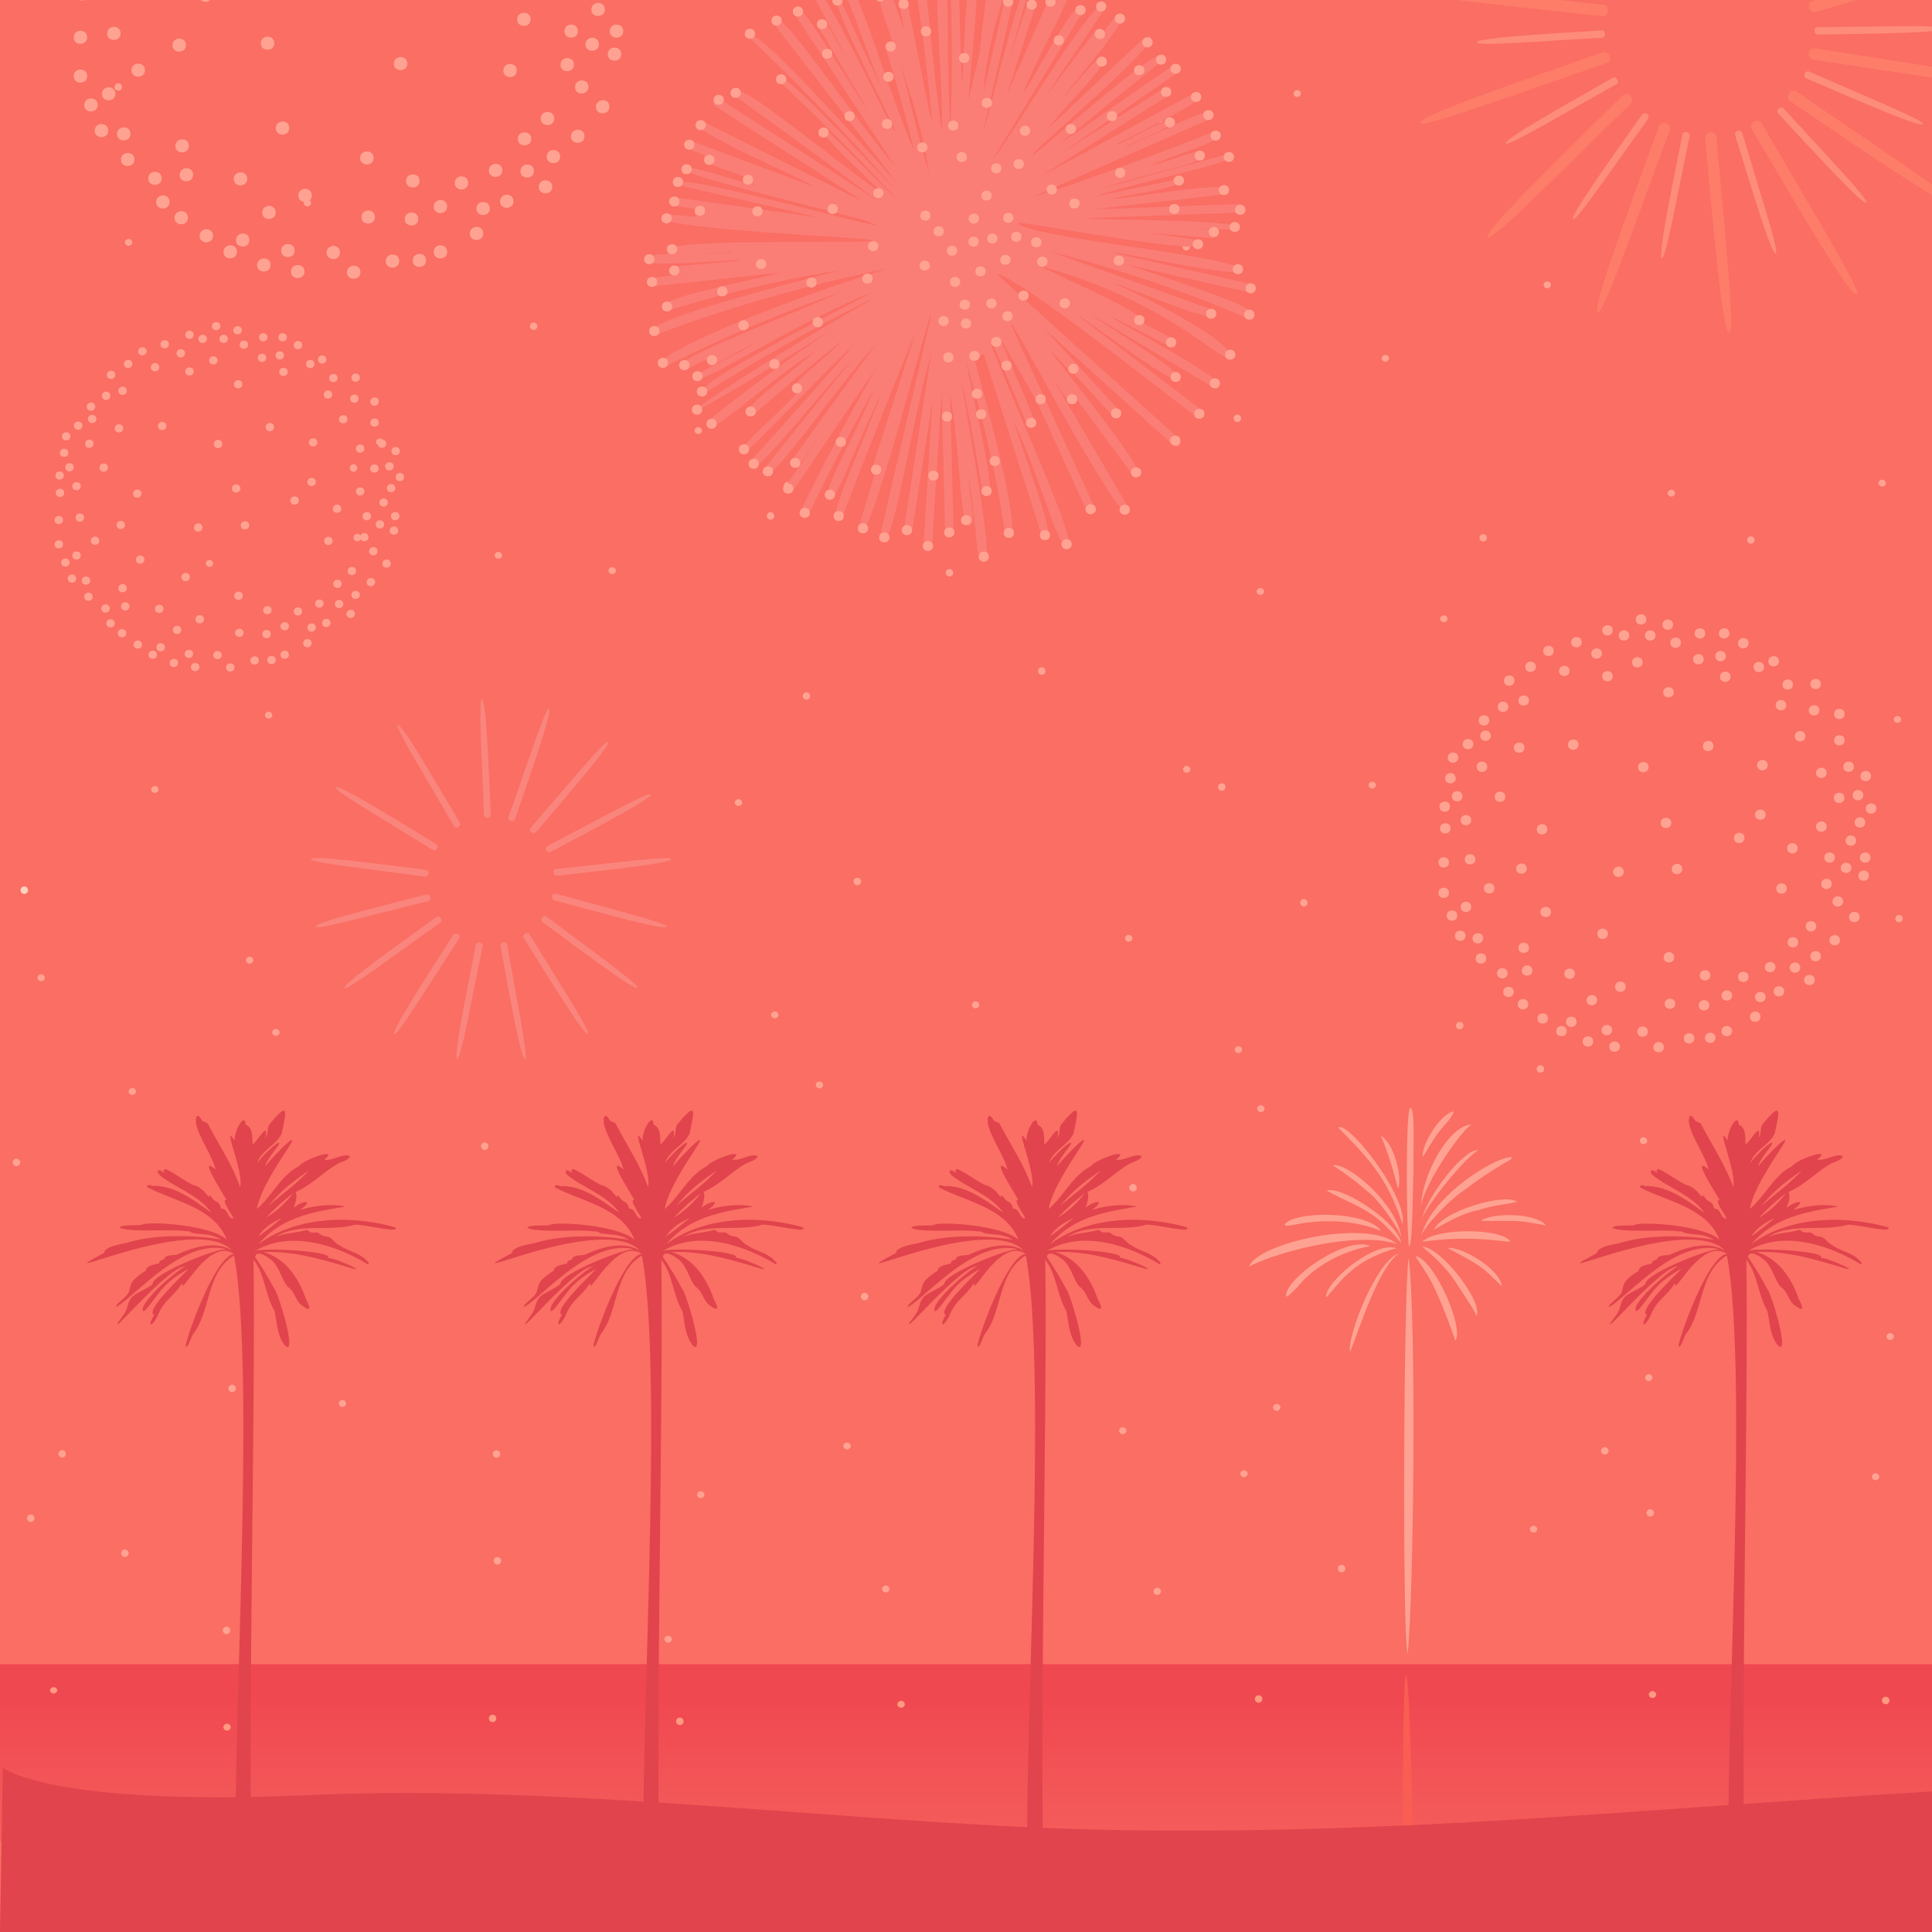 <svg xmlns="http://www.w3.org/2000/svg" id="Celebration" width="30cm" height="30cm" viewBox="0 0 850.39 850.39"><defs><linearGradient id="linear-gradient" x1="425.2" x2="425.2" y1="736.83" y2="879.78" gradientUnits="userSpaceOnUse"><stop offset=".08" stop-color="#f04851"/><stop offset=".34" stop-color="#f35557"/><stop offset=".91" stop-color="#fa6e64"/></linearGradient><style>.cls-1{fill:#fa6e64}.cls-3{fill:#e1444c}.cls-4{fill:#ff9a80}.cls-5{fill:#ffa291}.cls-7{fill:#ff9480}.cls-8{fill:#ff8169}.cls-9{fill:#fa857d}.cls-11{fill:#fa7e76}</style></defs><g id="background"><path d="M0 0h850.39v850.39H0z" class="cls-1"/><path d="M850.39 810.36H0V732.5h850.39v77.86z" style="fill:url(#linear-gradient)"/><path d="M850.39 850.39H0l1.24-72.3s20.63 17.19 135.83 12 247.5 13.94 357.63 15.47c123.79 1.72 218.35-8.6 357.62-17.19-.32 18.5-1.93 62.02-1.93 62.02Z" class="cls-3"/></g><g id="stars"><path d="M218.46 756.38a1.64 1.64 0 0 1-3.28 0 1.64 1.64 0 0 1 3.28 0ZM300.87 757.67a1.64 1.64 0 0 1-3.28 0 1.64 1.64 0 0 1 3.28 0ZM398.26 750.17a1.64 1.64 0 0 1-3.27 0 1.64 1.64 0 0 1 3.27 0ZM729 745.86a1.64 1.64 0 0 1-3.27 0 1.64 1.64 0 0 1 3.27 0ZM831.65 748.49a1.64 1.64 0 0 1-3.28 0 1.64 1.64 0 0 1 3.28 0ZM555.64 747.83a1.64 1.64 0 0 1-3.28 0 1.64 1.64 0 0 1 3.28 0ZM101.58 760.23a1.64 1.64 0 0 1-3.27 0 1.64 1.64 0 0 1 3.27 0ZM25.24 744a1.64 1.64 0 0 1-3.24 0 1.64 1.64 0 0 1 3.24 0Z" class="cls-4"/><path d="M152.38 617.75a1.64 1.64 0 0 1-3.27 0 1.64 1.64 0 0 1 3.27 0ZM837.51 404.33a1.64 1.64 0 0 1-3.28 0 1.64 1.64 0 0 1 3.28 0ZM103.82 611.16a1.64 1.64 0 0 1-3.28 0 1.64 1.64 0 0 1 3.28 0ZM56.6 683.68a1.64 1.64 0 0 1-3.28 0 1.64 1.64 0 0 1 3.28 0ZM15.18 668.26a1.64 1.64 0 0 1-3.28 0 1.64 1.64 0 0 1 3.28 0ZM101.37 717.64a1.64 1.64 0 0 1-3.28 0 1.64 1.64 0 0 1 3.28 0ZM220.6 687a1.64 1.64 0 0 1-3.28 0 1.64 1.64 0 0 1 3.28 0ZM220.17 640a1.64 1.64 0 0 1-3.28 0 1.64 1.64 0 0 1 3.28 0ZM295.73 721.49a1.64 1.64 0 0 1-3.27 0 1.64 1.64 0 0 1 3.27 0ZM310.07 657.91a1.64 1.64 0 0 1-3.27 0 1.64 1.64 0 0 1 3.27 0ZM374.47 636.48a1.64 1.64 0 0 1-3.27 0 1.64 1.64 0 0 1 3.27 0ZM58.23 106.69a1.64 1.64 0 0 1-3.27 0 1.64 1.64 0 0 1 3.27 0ZM382.21 570.69a1.64 1.64 0 0 1-3.28 0 1.64 1.64 0 0 1 3.28 0ZM53.71 38.3a1.64 1.64 0 0 1-3.28 0 1.64 1.64 0 0 1 3.28 0ZM391.52 699.41a1.64 1.64 0 0 1-3.27 0 1.64 1.64 0 0 1 3.27 0ZM362.33 477.54a1.64 1.64 0 0 1-3.27 0 1.64 1.64 0 0 1 3.27 0ZM495.84 629.73a1.64 1.64 0 0 1-3.27 0 1.64 1.64 0 0 1 3.27 0ZM511 700.41c0 2.12-3.3 2.12-3.27 0a1.64 1.64 0 0 1 3.27 0ZM549.17 648.68a1.64 1.64 0 0 1-3.27 0 1.64 1.64 0 0 1 3.27 0ZM563.59 619.46a1.64 1.64 0 0 1-3.27 0 1.64 1.64 0 0 1 3.27 0ZM556.62 488a1.64 1.64 0 0 1-3.27 0 1.64 1.64 0 0 1 3.27 0ZM546.75 462a1.64 1.64 0 0 1-3.27 0 1.64 1.64 0 0 1 3.27 0ZM435.16 80.68a1.64 1.64 0 0 1-3.28 0 1.64 1.64 0 0 1 3.28 0ZM431.07 442.3a1.64 1.64 0 0 1-3.27 0 1.64 1.64 0 0 1 3.27 0ZM498.44 413a1.64 1.64 0 0 1-3.27 0 1.64 1.64 0 0 1 3.27 0ZM356.61 306.36a1.64 1.64 0 0 1-3.28 0 1.64 1.64 0 0 1 3.28 0ZM340.82 227.08a1.64 1.64 0 0 1-3.28 0 1.64 1.64 0 0 1 3.28 0ZM348.38 213.59a1.64 1.64 0 0 1-3.27 0 1.64 1.64 0 0 1 3.27 0ZM500.37 522.81a1.64 1.64 0 0 1-3.28 0 1.64 1.64 0 0 1 3.28 0ZM512 52.46a1.64 1.64 0 0 1-3.27 0 1.64 1.64 0 0 1 3.27 0ZM168.77 194.51a1.64 1.64 0 0 1-3.27 0 1.64 1.64 0 0 1 3.27 0ZM236.53 143.58a1.64 1.64 0 0 1-3.28 0 1.64 1.64 0 0 1 3.28 0ZM309 189.53a1.64 1.64 0 0 1-3.27 0 1.64 1.64 0 0 1 3.27 0ZM157.26 206a1.64 1.64 0 0 1-3.28 0 1.64 1.64 0 0 1 3.28 0ZM158.9 236.61a1.64 1.64 0 0 1-3.28 0 1.64 1.64 0 0 1 3.28 0ZM93.84 248a1.64 1.64 0 0 1-3.27 0 1.64 1.64 0 0 1 3.27 0ZM136.93 89.35a1.64 1.64 0 0 1-3.27 0 1.64 1.64 0 0 1 3.27 0ZM19.74 430.37a1.64 1.64 0 0 1-3.27 0 1.64 1.64 0 0 1 3.27 0ZM8.89 511.64a1.64 1.64 0 0 1-3.28 0 1.64 1.64 0 0 1 3.28 0ZM59.87 480.43a1.64 1.64 0 0 1-3.27 0 1.64 1.64 0 0 1 3.27 0ZM111.5 422.63a1.64 1.64 0 0 1-3.27 0 1.64 1.64 0 0 1 3.27 0ZM123.06 454.42a1.64 1.64 0 0 1-3.27 0 1.64 1.64 0 0 1 3.27 0ZM69.79 347.5a1.64 1.64 0 0 1-3.27 0 1.64 1.64 0 0 1 3.27 0ZM215 504.51a1.64 1.64 0 0 1-3.28 0 1.64 1.64 0 0 1 3.28 0ZM326.69 353.28a1.64 1.64 0 0 1-3.27 0 1.64 1.64 0 0 1 3.27 0ZM611.43 157.74a1.64 1.64 0 0 1-3.27 0 1.64 1.64 0 0 1 3.27 0ZM523.78 108.61a1.64 1.64 0 0 1-3.28 0 1.64 1.64 0 0 1 3.28 0ZM572.61 41.19a1.64 1.64 0 0 1-3.27 0 1.64 1.64 0 0 1 3.27 0ZM605.65 345.57a1.64 1.64 0 0 1-3.27 0 1.64 1.64 0 0 1 3.27 0ZM637.15 272.37a1.64 1.64 0 0 1-3.27 0 1.64 1.64 0 0 1 3.27 0ZM644.14 451.44a1.64 1.64 0 0 1-3.28 0 1.64 1.64 0 0 1 3.28 0ZM679.66 470.51a1.64 1.64 0 0 1-3.28 0 1.64 1.64 0 0 1 3.28 0ZM725.05 502.09a1.64 1.64 0 0 1-3.27 0 1.64 1.64 0 0 1 3.27 0ZM360.41 139.44a1.64 1.64 0 0 1-3.28 0 1.64 1.64 0 0 1 3.28 0ZM379 388a1.64 1.64 0 0 1-3.28 0 1.64 1.64 0 0 1 3.28 0ZM830.09 212.64a1.64 1.64 0 0 1-3.27 0 1.64 1.64 0 0 1 3.27 0ZM772.3 237.69a1.64 1.64 0 0 1-3.28 0 1.64 1.64 0 0 1 3.28 0ZM654.49 236.73a1.64 1.64 0 0 1-3.28 0 1.64 1.64 0 0 1 3.28 0ZM592.17 690.42a1.64 1.64 0 0 1-3.28 0 1.64 1.64 0 0 1 3.28 0ZM676.64 673.08a1.64 1.64 0 0 1-3.27 0 1.64 1.64 0 0 1 3.27 0ZM708 638.62a1.64 1.64 0 0 1-3.28 0 1.64 1.64 0 0 1 3.28 0ZM727.36 606.38a1.64 1.64 0 0 1-3.27 0 1.64 1.64 0 0 1 3.27 0ZM728 665.92a1.64 1.64 0 0 1-3.28 0 1.64 1.64 0 0 1 3.28 0ZM827.2 650a1.64 1.64 0 0 1-3.27 0 1.64 1.64 0 0 1 3.27 0ZM836.83 316.68a1.64 1.64 0 0 1-3.27 0 1.64 1.64 0 0 1 3.27 0ZM833.62 588.29a1.64 1.64 0 0 1-3.27 0 1.64 1.64 0 0 1 3.27 0ZM342.68 446.72a1.64 1.64 0 0 1-3.27 0 1.64 1.64 0 0 1 3.27 0ZM221 244.43a1.64 1.64 0 0 1-3.27 0 1.64 1.64 0 0 1 3.27 0ZM271.11 251.17a1.64 1.64 0 0 1-3.27 0 1.64 1.64 0 0 1 3.27 0ZM29 639.93a1.64 1.64 0 0 1-3.28 0 1.64 1.64 0 0 1 3.28 0ZM419.56 252.1a1.64 1.64 0 0 1-3.28 0 1.64 1.64 0 0 1 3.28 0ZM575.55 397.37a1.64 1.64 0 0 1-3.28 0 1.64 1.64 0 0 1 3.28 0ZM460.16 295.37a1.64 1.64 0 0 1-3.28 0 1.64 1.64 0 0 1 3.28 0ZM556.39 260.35a1.64 1.64 0 0 1-3.27 0 1.64 1.64 0 0 1 3.27 0ZM546.28 184.11a1.64 1.64 0 0 1-3.28 0 1.64 1.64 0 0 1 3.28 0ZM524 338.64a1.64 1.64 0 0 1-3.27 0 1.64 1.64 0 0 1 3.27 0ZM737.29 217.08a1.64 1.64 0 0 1-3.27 0 1.64 1.64 0 0 1 3.27 0ZM682.69 125.38a1.64 1.64 0 0 1-3.27 0 1.64 1.64 0 0 1 3.27 0ZM539.41 346.4a1.64 1.64 0 0 1-3.28 0 1.64 1.64 0 0 1 3.28 0Z" class="cls-5"/><g style="opacity:.8"><path d="M855.13 12.54c0 1.93-27.72 2.26-55 2.67-2 0-2-3.23 0-3.25 25.35-.12 54.97-1.19 55 .58ZM846.41 54.58c-.76 1.77-26.22-9.28-51.33-20.08-1.86-.8-.51-3.77 1.36-2.95 23.2 10.26 50.66 21.45 49.97 23.03ZM821.5 89.16C820.09 90.47 801.3 70 782.75 50c-1.38-1.49 1.06-3.65 2.44-2.14 17.03 18.76 37.6 40.14 36.31 41.3ZM781.64 111.59c-1.84.57-9.88-26-17.88-52.13-.59-1.94 2.55-2.83 3.13-.88 7.18 24.34 16.44 52.49 14.75 53.01ZM731.53 113.66c-1.89-.37 3.62-27.58 9-54.38.4-2 3.58-1.29 3.17.71-5.25 24.83-10.43 54.01-12.17 53.67ZM692.47 96.45c-1.57-1.11 14.53-23.72 30.3-46 1.17-1.66 3.8.29 2.6 1.94-14.85 20.53-31.45 45.08-32.9 44.06ZM662.81 63.13c-1-1.67 23.22-15.32 47-28.84 1.76-1 3.32 1.87 1.53 2.86-22.2 12.33-47.65 27.52-48.53 25.98ZM650 18.65c-.13-1.92 27.59-3.56 54.86-5.27 2-.13 2.16 3.14.12 3.24-25.35 1.38-54.89 3.8-54.98 2.03Z" class="cls-7"/><path d="M619.62-4.21c.2-3 43.43 1.75 86 6.3 3.16.34 2.7 5.43-.48 5.06-39.48-4.62-85.7-8.59-85.52-11.36ZM625 54.15c-1.11-2.81 40-17 80.43-31.1 3-1 4.76 3.76 1.73 4.78C669.46 40.55 626 56.73 625 54.15ZM654.77 104.61c-2.2-2.06 28.89-32.48 59.4-62.51 2.26-2.23 5.91 1.36 3.61 3.58-28.61 27.61-60.98 60.83-63.01 58.93ZM703.3 137.47c-2.88-.92 12.22-41.71 26.94-81.91 1.09-3 5.92-1.3 4.79 1.69-14.03 37.2-29.09 81.07-31.73 80.22ZM761.22 146.42c-3 .39-6.81-42.93-10.7-85.56-.29-3.17 4.8-3.71 5.06-.53 3.22 39.67 8.42 85.73 5.64 86.09ZM817.39 129.73c-2.53 1.63-24.51-35.9-46.27-72.77-1.61-2.74 2.75-5.4 4.35-2.63 19.86 34.44 44.26 73.89 41.92 75.4ZM861 90.6c-1.59 2.57-37.51-21.95-72.95-46-2.63-1.79.17-6.06 2.8-4.24C823.56 63 862.49 88.24 861 90.6ZM883.73 36.57c-.34 3-43.3-3.79-85.6-10.34-3.14-.49-2.44-5.56.71-5 39.23 6.44 85.21 12.58 84.89 15.34ZM881.14-22c1 2.86-40.76 15.1-81.8 27.28-3.05.9-4.58-4-1.51-4.86C836.06-10.49 880.24-24.6 881.14-22Z" class="cls-8"/></g><path d="M212.09 307.85c1.78-.15 2.82 25.47 3.92 50.67.09 1.87-2.92 2.05-3 .17-.78-23.42-2.55-50.69-.92-50.84ZM241.64 311.92c1.71.51-6.72 24.72-14.94 48.57-.61 1.77-3.47.84-2.84-.94 7.85-22.07 16.22-48.1 17.78-47.63ZM267.64 326.54c1.4 1.1-15.32 20.53-31.71 39.71-1.22 1.42-3.54-.5-2.3-1.92 15.37-17.66 32.73-38.81 34.01-37.79ZM286.47 349.67c.89 1.54-21.79 13.48-44.07 25.31-1.66.88-3.11-1.76-1.44-2.63 20.81-10.77 44.68-24.09 45.51-22.68ZM295.49 378.1c.27 1.76-25.21 4.55-50.28 7.38-1.86.21-2.25-2.78-.37-3 23.31-2.36 50.4-5.99 50.65-4.38ZM293.46 407.86c-.39 1.74-25.12-5-49.48-11.58-1.81-.49-1.07-3.41.74-2.9 22.56 6.32 49.1 12.89 48.74 14.48ZM280.65 434.8c-1 1.47-21.53-13.88-41.78-28.92-1.51-1.12.25-3.57 1.75-2.43 18.67 14.16 40.96 30 40.03 31.35ZM258.86 455.16c-1.47 1-14.94-20.81-28.27-42.23-1-1.59 1.55-3.22 2.53-1.61 12.17 20.01 27.09 42.92 25.74 43.84ZM231.11 466.11c-1.73.39-6.26-24.84-10.8-49.66-.33-1.84 2.62-2.43 2.94-.57 3.99 23.12 9.46 49.87 7.86 50.23ZM201.29 466.12c-1.76-.27 3.28-25.4 8.16-50.16.37-1.84 3.33-1.3 3 .55-4.81 22.94-9.55 49.86-11.16 49.61ZM173.53 455.19c-1.53-.9 12.38-22.43 26-43.67 1-1.58 3.58 0 2.54 1.59C189.23 432.7 175 456 173.53 455.19ZM151.73 434.84c-1.1-1.4 19.74-16.33 40.2-31.09 1.52-1.1 3.32 1.32 1.78 2.41-19.14 13.52-40.97 29.97-41.98 28.68ZM138.91 407.91c-.51-1.71 24.35-8 48.8-14.18 1.81-.46 2.6 2.45.77 2.9-22.76 5.55-49.11 12.85-49.57 11.28ZM136.86 378.15c.15-1.77 25.57 1.54 50.6 4.72 1.85.23 1.52 3.23-.35 3-23.21-3.21-50.4-6.09-50.25-7.72ZM147.72 346.51c.86-1.55 22.71 11.86 44.25 25 1.6 1 .08 3.58-1.52 2.58-19.89-12.41-43.52-26.09-42.73-27.58ZM175.05 319.15c1.49-1 14.46 21.15 27.29 42.87.95 1.61-1.62 3.19-2.56 1.56-11.71-20.3-26.1-43.58-24.73-44.43Z" class="cls-9"/></g><g id="fireworks"><path d="M12.32 391.81a1.64 1.64 0 0 1-3.28 0 1.64 1.64 0 0 1 3.28 0Z" style="fill:#ffd2bf"/><path d="M119.88 314.78a1.64 1.64 0 0 1-3.27 0 1.64 1.64 0 0 1 3.27 0ZM701.26 458.42c0 3-4.68 3-4.63 0s4.68-3.01 4.63 0ZM689.62 453.87c0 3-4.68 3-4.64 0s4.69-3.01 4.64 0ZM693.94 449.78c0 3-4.68 3-4.64 0s4.7-3.01 4.64 0ZM709.59 453.41c0 3-4.69 3-4.64 0s4.68-3.01 4.64 0ZM703 440.23c0 3-4.69 3-4.64 0s4.72-3.01 4.64 0ZM715.54 434.32c.05 3-4.68 3-4.64 0s4.69-3.01 4.64 0ZM736.91 421.36c.05 3-4.68 3-4.63 0s4.72-3.01 4.63 0ZM737.37 441.82c0 3-4.68 3-4.64 0s4.68-3.01 4.64 0ZM725.32 454.1c0 3-4.68 3-4.64 0s4.68-3.01 4.64 0ZM732.37 460.92c0 3-4.69 3-4.64 0s4.68-3.01 4.64 0ZM745.78 457.05c.05 3-4.68 3-4.64 0s4.69-3.05 4.64 0ZM752.37 442.5c0 3-4.68 3-4.63 0s4.68-3.01 4.63 0ZM755.1 456.82c0 3-4.68 3-4.64 0s4.69-3 4.64 0ZM762.38 453.87c0 3-4.68 3-4.64 0s4.68-3.01 4.64 0ZM762.38 438.18c0 3-4.68 3-4.64 0s4.68-3.01 4.64 0ZM752.83 429.31c0 3-4.68 3-4.64 0s4.68-3.01 4.64 0ZM769.65 430c.05 3-4.68 3-4.63 0s4.68-3 4.63 0ZM777.16 438.86c0 3-4.69 3-4.64 0s4.68-3.01 4.64 0ZM774.88 447.5c0 3-4.68 3-4.63 0s4.68-3.01 4.63 0ZM785.34 436.36c0 3-4.68 3-4.64 0s4.69-3.01 4.64 0ZM781.48 425.68c0 3-4.69 3-4.64 0s4.68-3.01 4.64 0ZM791.48 414.76c0 3-4.68 3-4.64 0s4.68-3.01 4.64 0ZM792.39 425.9c0 3-4.68 3-4.64 0s4.68-3.01 4.64 0ZM798.76 431.36c0 3-4.69 3-4.64 0s4.68-3.01 4.64 0ZM801.48 420.9c0 3-4.68 3-4.63 0s4.68-3.01 4.63 0ZM799.44 407.71c0 3-4.68 3-4.64 0s4.68-3 4.64 0ZM809.9 413.85c0 3-4.69 3-4.64 0s4.68-3.01 4.64 0ZM818.54 403.62c0 3-4.69 3-4.64 0s4.68-3.01 4.64 0ZM811.26 396.8c0 3-4.68 3-4.64 0s4.69-3.01 4.64 0ZM806.26 389.07c0 3-4.68 3-4.64 0s4.68-3.01 4.64 0ZM814.9 382c0 3-4.68 3-4.64 0s4.68-3 4.64 0ZM822.63 385.43c0 3-4.68 3-4.64 0s4.68-3.01 4.64 0ZM823.31 377.48c.05 3-4.68 3-4.64 0s4.69-3.01 4.64 0ZM821 362c0 3-4.68 3-4.64 0s4.72-3 4.64 0ZM811.85 351.19c0 3-4.69 3-4.64 0s4.68-3.01 4.64 0ZM804 340.19c0 3-4.69 3-4.64 0s4.64-3.01 4.64 0ZM816 337.5c0 3-4.69 3-4.64 0s4.72-3 4.64 0ZM820.13 350c0 3-4.68 3-4.64 0s4.68-3 4.64 0ZM825.89 355.89c0 3-4.68 3-4.64 0s4.68-3.01 4.64 0ZM823.54 341.6c0 3-4.68 3-4.64 0s4.68-3.01 4.64 0ZM778.07 336.78c0 3-4.69 3-4.64 0s4.68-3.01 4.64 0ZM794.66 324.05c.05 3-4.68 3-4.63 0s4.68-3.05 4.63 0ZM800.8 312.68c.05 3-4.68 3-4.64 0s4.69-3.01 4.64 0ZM786.25 310.4c0 3-4.68 3-4.64 0s4.69-3.01 4.64 0ZM789.21 301.31c0 3-4.69 3-4.64 0s4.68-3.01 4.64 0ZM783 291.08c.05 3-4.68 3-4.64 0s4.71-3.01 4.64 0ZM776.47 293.58c0 3-4.68 3-4.63 0s4.68-3.01 4.63 0ZM769.65 283.12c.05 3-4.68 3-4.63 0s4.68-3.01 4.63 0ZM759.65 288.8c0 3-4.68 3-4.64 0s4.68-3 4.64 0ZM761.7 297.9c0 3-4.69 3-4.64 0s4.68-3.01 4.64 0ZM749.87 290.17c0 3-4.68 3-4.63 0s4.68-3.01 4.63 0ZM761.24 278.8c0 3-4.68 3-4.64 0s4.69-3.01 4.64 0ZM750.56 278.8c0 3-4.69 3-4.64 0s4.68-3.01 4.64 0ZM739.87 282.89c0 3-4.68 3-4.64 0s4.68-3.01 4.64 0ZM736.41 274.94c.05 3-4.68 3-4.63 0s4.68-3.01 4.63 0ZM728.68 279.71c.05 3-4.68 3-4.63 0s4.68-3.01 4.63 0ZM724.64 272.66c0 3-4.69 3-4.64 0s4.68-3.01 4.64 0ZM717.13 279.71c0 3-4.68 3-4.63 0s4.68-3.01 4.63 0ZM709.86 277.44c0 3-4.68 3-4.64 0s4.68-3.01 4.64 0ZM705.08 287.67c0 3-4.68 3-4.63 0s4.68-3.01 4.63 0ZM696.22 282.67c0 3-4.69 3-4.64 0s4.68-3.01 4.64 0ZM709.86 297.67c0 3-4.68 3-4.64 0s4.68-3.01 4.64 0ZM723 291.53c.05 3-4.68 3-4.63 0s4.72-3.01 4.63 0ZM801.48 301.08c0 3-4.68 3-4.63 0s4.68-3.01 4.63 0ZM811.94 314.27c0 3-4.68 3-4.64 0s4.7-3.01 4.64 0ZM811.94 325.86c0 3-4.68 3-4.64 0s4.7-3 4.64 0ZM777.16 358.6c0 3-4.69 3-4.64 0s4.68-3 4.64 0ZM767.84 368.84c0 3-4.69 3-4.64 0s4.68-3.01 4.64 0ZM754.19 328.37c0 3-4.68 3-4.63 0s4.68-3.01 4.63 0ZM736.73 304.72c0 3-4.68 3-4.64 0s4.69-3.01 4.64 0ZM725.62 337.66c0 3-4.68 3-4.64 0s4.69-3.01 4.64 0ZM735.63 362.21c0 3-4.69 3-4.64 0s4.68-3.01 4.64 0ZM740.48 382.52c0 3-4.69 3-4.64 0s4.68-3.01 4.64 0ZM714.71 383.74c0 3-4.68 3-4.64 0s4.68-3.01 4.64 0ZM707.74 411c0 3-4.69 3-4.64 0s4.68-3 4.64 0ZM693.18 428.6c.05 3-4.68 3-4.63 0s4.68-3.01 4.63 0ZM682.68 401.42c0 3-4.68 3-4.64 0s4.69-3.01 4.64 0ZM672 382.33c0 3-4.68 3-4.63 0s4.63-3.01 4.63 0ZM681.06 365.05c0 3-4.68 3-4.64 0s4.68-3.05 4.64 0ZM662.57 350.69c0 3-4.69 3-4.64 0s4.68-3.01 4.64 0ZM671 329.09c0 3-4.68 3-4.64 0s4.64-3.01 4.64 0ZM654.61 337.5c0 3-4.68 3-4.64 0s4.68-3 4.64 0ZM656.2 323.86c0 3-4.68 3-4.64 0s4.69-3.01 4.64 0ZM655.52 317.09c0 3-4.68 3-4.64 0s4.68-3.01 4.64 0ZM648.47 327.55c0 3-4.68 3-4.64 0s4.68-3.01 4.64 0ZM641.88 333.46c0 3-4.69 3-4.64 0s4.68-3.01 4.64 0ZM640.74 342.55c0 3-4.68 3-4.64 0s4.68-3.01 4.64 0ZM643.7 350.51c0 3-4.69 3-4.64 0s4.68-3.01 4.64 0ZM638.24 355.06c0 3-4.68 3-4.64 0s4.68-3.01 4.64 0ZM638.47 364.61c0 3-4.69 3-4.64 0s4.68-3.01 4.64 0ZM647.56 361c.05 3-4.68 3-4.64 0s4.69-3 4.64 0ZM649.38 378.25c0 3-4.68 3-4.64 0s4.68-3.01 4.64 0ZM637.78 393c.05 3-4.68 3-4.63 0s4.68-3 4.63 0ZM637.78 379.61c.05 3-4.68 3-4.63 0s4.68-3.01 4.63 0ZM657.79 391c.05 3-4.68 3-4.64 0s4.69-3 4.64 0ZM647.56 399.17c.05 3-4.68 3-4.64 0s4.69-3.01 4.64 0ZM641.42 403c.05 3-4.68 3-4.64 0s4.69-3 4.64 0ZM645.06 411.9c0 3-4.68 3-4.64 0s4.68-3.01 4.64 0ZM652.79 413c0 3-4.68 3-4.64 0s4.68-3 4.64 0ZM654.15 421.9c.05 3-4.68 3-4.63 0s4.68-3.01 4.63 0ZM694.81 327.76c0 3-4.69 3-4.64 0s4.68-3.01 4.64 0ZM673 308.36c0 3-4.68 3-4.64 0s4.64-3.01 4.64 0ZM663.89 311.09c0 3-4.69 3-4.64 0s4.68-3.01 4.64 0ZM666.61 299.57c0 3-4.68 3-4.63 0s4.68-3.01 4.63 0ZM676 293.5c0 3-4.68 3-4.64 0s4.7-3.01 4.64 0ZM683.89 286.53c.05 3-4.68 3-4.63 0s4.68-3.01 4.63 0ZM690.87 295.32c0 3-4.69 3-4.64 0s4.68-3.01 4.64 0ZM673 417.19c0 3-4.68 3-4.64 0s4.64-3.01 4.64 0ZM663.58 428.4c0 3-4.68 3-4.64 0s4.69-3 4.64 0ZM674.5 427.19c0 3-4.69 3-4.64 0s4.68-3.01 4.64 0ZM672.68 442.05c0 3-4.69 3-4.64 0s4.68-3.05 4.64 0ZM666.31 436.59c0 3-4.68 3-4.64 0s4.69-3.01 4.64 0ZM681.36 448.31c0 3-4.68 3-4.64 0s4.69-3.01 4.64 0ZM807.62 377.48c0 3-4.68 3-4.63 0s4.68-3.01 4.63 0ZM817 370c0 3-4.69 3-4.64 0s4.64-3 4.64 0ZM804 363.83c0 3-4.69 3-4.64 0s4.64-3.01 4.64 0ZM791.25 373.38c0 3-4.68 3-4.63 0s4.68-3.01 4.63 0ZM786.48 391.12c0 3-4.68 3-4.64 0s4.68-3.01 4.64 0ZM713 460.69c0 3-4.69 3-4.64 0s4.64-3.01 4.64 0ZM119.08 116.64c.06 3.83-6 3.83-5.9 0s5.96-3.82 5.9 0ZM104.28 110.86c0 3.83-6 3.83-5.9 0s5.95-3.86 5.9 0ZM109.77 105.66c.06 3.82-6 3.82-5.9 0s5.96-3.83 5.9 0ZM129.66 110.28c.06 3.83-6 3.83-5.9 0s5.96-3.82 5.9 0ZM121.34 93.51c0 3.83-6 3.83-5.9 0s5.95-3.83 5.9 0ZM137.24 86c.06 3.83-6 3.83-5.9 0s5.96-3.83 5.9 0ZM164.42 69.51c.06 3.83-5.95 3.83-5.9 0s5.96-3.83 5.9 0ZM165 95.53c.06 3.83-6 3.83-5.9 0s5.96-3.82 5.9 0ZM149.67 111.15c.06 3.83-5.95 3.83-5.9 0s5.96-3.83 5.9 0ZM158.64 119.82c.05 3.83-6 3.83-5.9 0s5.95-3.82 5.9 0ZM175.7 114.91c.05 3.83-6 3.83-5.9 0s5.96-3.83 5.9 0ZM184.08 96.4c.06 3.83-6 3.83-5.89 0s5.95-3.82 5.89 0ZM187.55 114.62c.06 3.83-6 3.83-5.89 0s5.95-3.83 5.89 0ZM196.81 110.86c.05 3.83-6 3.83-5.9 0s5.95-3.86 5.9 0ZM196.81 90.91c.05 3.82-6 3.82-5.9 0s5.95-3.83 5.9 0ZM184.66 79.63c.06 3.83-5.95 3.83-5.9 0s5.96-3.83 5.9 0ZM206.06 80.5c.06 3.82-5.95 3.82-5.9 0s5.96-3.83 5.9 0ZM215.6 91.78c.06 3.82-5.95 3.82-5.9 0s5.96-3.78 5.9 0ZM212.71 102.76c.06 3.83-6 3.83-5.9 0s5.96-3.82 5.9 0ZM226 88.59c.06 3.83-5.95 3.83-5.9 0s5.97-3.82 5.9 0ZM221.1 75c.05 3.83-6 3.83-5.9 0s5.95-3.82 5.9 0ZM233.82 61.12c.06 3.83-5.95 3.83-5.9 0s5.96-3.82 5.9 0ZM235 75.29c.05 3.83-6 3.83-5.9 0s5.9-3.82 5.9 0ZM243.07 82.23c.06 3.83-5.95 3.83-5.9 0s5.96-3.82 5.9 0ZM246.54 68.93c.06 3.83-5.95 3.83-5.9 0s5.96-3.83 5.9 0ZM243.94 52.16C244 56 238 56 238 52.16s6-3.83 5.94 0ZM257.24 60c.06 3.82-6 3.82-5.9 0s5.96-3.86 5.9 0ZM268.23 47c.06 3.82-6 3.82-5.9 0s5.96-3.87 5.9 0ZM259 38.28c0 3.83-6 3.83-5.9 0s5.9-3.83 5.9 0ZM252.62 28.45c0 3.83-6 3.83-5.9 0s5.95-3.83 5.9 0ZM263.6 19.48c.06 3.83-6 3.83-5.89 0s5.95-3.82 5.89 0ZM273.44 23.82c.05 3.83-6 3.83-5.9 0s5.95-3.82 5.9 0ZM274.3 13.7c.06 3.83-5.95 3.83-5.9 0s5.96-3.83 5.9 0ZM179.27 28c.06 3.83-6 3.83-5.9 0s5.96-3.85 5.9 0ZM127.31 56.36c.06 3.83-6 3.83-5.9 0s5.96-3.82 5.9 0ZM108.81 78.72c0 3.83-6 3.83-5.9 0s5.95-3.82 5.9 0ZM120.72 19c0 3.83-6 3.83-5.9 0s5.95-3.84 5.9 0ZM81.82 19.87c.05 3.83-6 3.83-5.9 0s5.95-3.87 5.9 0ZM93.38-2.11c.06 3.83-5.95 3.83-5.9 0s5.96-3.82 5.9 0ZM39.21-2.67c.06 3.83-6 3.83-5.9 0s5.96-3.82 5.9 0ZM53.09 14.68c.06 3.83-6 3.83-5.9 0s5.96-3.82 5.9 0ZM38.35 33.48c0 3.83-6 3.83-5.9 0s5.95-3.83 5.9 0ZM38.35 16.42c0 3.83-6 3.83-5.9 0s5.95-3.83 5.9 0ZM63.79 30.88c.06 3.82-5.95 3.82-5.9 0s5.96-3.83 5.9 0ZM50.78 41.29c.06 3.82-6 3.82-5.9 0s5.96-3.83 5.9 0ZM43 46.2c0 3.8-6 3.8-5.93 0s5.93-3.82 5.93 0ZM47.6 57.48c.06 3.83-6 3.83-5.9 0s5.96-3.83 5.9 0ZM57.43 58.93c.06 3.82-6 3.82-5.9 0s5.96-3.83 5.9 0ZM59.17 70.2c0 3.83-6 3.83-5.9 0s5.95-3.82 5.9 0ZM83.11 64.21c0 3.83-6 3.83-5.9 0s5.95-3.83 5.9 0ZM71.16 78.47c0 3.83-6 3.83-5.9 0s5.95-3.82 5.9 0ZM85 76.93c0 3.83-6 3.83-5.9 0s5.99-3.83 5.9 0ZM82.72 95.82c.06 3.83-6 3.83-5.9 0s5.96-3.82 5.9 0ZM74.63 88.88c.05 3.83-6 3.83-5.9 0s5.95-3.82 5.9 0ZM93.77 103.79c0 3.82-6 3.82-5.9 0s5.96-3.79 5.9 0ZM254.35 13.7c.06 3.83-5.95 3.83-5.9 0s5.96-3.83 5.9 0ZM266.21 4.16c.05 3.83-6 3.83-5.9 0s5.95-3.83 5.9 0ZM233.53 8.5c.06 3.82-5.95 3.82-5.9 0s5.96-3.83 5.9 0ZM227.46 31.05c0 3.83-6 3.83-5.9 0s5.96-3.83 5.9 0ZM134 119.54c.06 3.82-5.95 3.82-5.9 0s5.96-3.83 5.9 0ZM78.39 291.8c0 2.4-3.74 2.4-3.7 0s3.73-2.4 3.7 0ZM69.1 288.17c0 2.4-3.74 2.4-3.7 0s3.73-2.4 3.7 0ZM72.55 284.9c0 2.41-3.74 2.41-3.71 0s3.74-2.4 3.71 0ZM85 287.81c0 2.4-3.74 2.4-3.7 0s3.77-2.4 3.7 0ZM79.8 277.28c0 2.4-3.73 2.4-3.7 0s3.74-2.4 3.7 0ZM89.79 272.57c0 2.4-3.74 2.4-3.71 0s3.74-2.41 3.71 0ZM106.84 262.22c0 2.4-3.74 2.4-3.7 0s3.74-2.4 3.7 0ZM107.21 278.55c0 2.4-3.74 2.4-3.71 0s3.74-2.4 3.71 0ZM97.59 288.35c0 2.4-3.74 2.4-3.7 0s3.73-2.35 3.7 0ZM103.21 293.8c0 2.4-3.73 2.4-3.7 0s3.74-2.41 3.7 0ZM113.92 290.71c0 2.4-3.74 2.4-3.7 0s3.78-2.4 3.7 0ZM119.18 279.1c0 2.4-3.74 2.4-3.7 0s3.74-2.4 3.7 0ZM121.36 290.53c0 2.4-3.74 2.4-3.7 0s3.73-2.4 3.7 0ZM127.17 288.17c0 2.4-3.74 2.4-3.71 0s3.74-2.4 3.71 0ZM127.17 275.65c0 2.4-3.74 2.4-3.71 0s3.74-2.4 3.71 0ZM119.54 268.57c0 2.4-3.73 2.4-3.7 0s3.74-2.4 3.7 0ZM133 269.12c0 2.4-3.74 2.4-3.7 0s3.7-2.4 3.7 0ZM139 276.19c0 2.41-3.74 2.41-3.7 0s3.7-2.4 3.7 0ZM137.15 283.09c0 2.4-3.74 2.4-3.71 0s3.74-2.4 3.71 0ZM145.49 274.2c0 2.4-3.73 2.4-3.7 0s3.74-2.4 3.7 0ZM142.41 265.67c0 2.4-3.74 2.4-3.7 0s3.73-2.4 3.7 0ZM150.39 257c0 2.4-3.73 2.4-3.7 0s3.74-2.44 3.7 0ZM151.12 265.85c0 2.4-3.74 2.4-3.7 0s3.73-2.4 3.7 0ZM156.2 270.21c0 2.4-3.74 2.4-3.7 0s3.73-2.41 3.7 0ZM158.38 261.86c0 2.4-3.74 2.4-3.71 0s3.74-2.4 3.71 0ZM156.74 251.33c0 2.41-3.73 2.41-3.7 0s3.74-2.4 3.7 0ZM165.09 256.23c0 2.41-3.74 2.41-3.7 0s3.74-2.4 3.7 0ZM172 248.07c0 2.4-3.74 2.4-3.71 0s3.71-2.4 3.71 0ZM166.18 242.62c0 2.41-3.74 2.41-3.7 0s3.73-2.4 3.7 0ZM162.19 236.46c0 2.4-3.74 2.4-3.7 0s3.73-2.41 3.7 0ZM169.08 230.83c0 2.4-3.73 2.4-3.7 0s3.74-2.4 3.7 0ZM175.25 233.55c0 2.4-3.74 2.4-3.7 0s3.74-2.4 3.7 0ZM175.8 227.2c0 2.4-3.74 2.4-3.71 0s3.74-2.4 3.71 0ZM174 214.86c0 2.4-3.74 2.4-3.7 0s3.7-2.4 3.7 0ZM166.65 206.22c0 2.4-3.74 2.4-3.71 0s3.74-2.4 3.71 0ZM160.37 197.44c0 2.4-3.73 2.4-3.7 0s3.74-2.44 3.7 0ZM170 195.3c0 2.4-3.74 2.4-3.7 0s3.7-2.4 3.7 0ZM173.26 205.28c0 2.4-3.74 2.4-3.71 0s3.74-2.4 3.71 0ZM177.85 210c0 2.41-3.73 2.41-3.7 0s3.74-2.43 3.7 0ZM176 198.57c0 2.4-3.74 2.4-3.7 0s3.7-2.4 3.7 0ZM139.69 194.72c0 2.4-3.74 2.4-3.71 0s3.74-2.4 3.71 0ZM152.93 184.56c0 2.4-3.73 2.4-3.7 0s3.77-2.4 3.7 0ZM157.83 175.48c0 2.41-3.74 2.41-3.7 0s3.74-2.4 3.7 0ZM146.22 173.67c0 2.4-3.74 2.4-3.7 0s3.73-2.4 3.7 0ZM148.58 166.41c0 2.4-3.74 2.4-3.7 0s3.73-2.41 3.7 0ZM143.64 158.25c0 2.4-3.74 2.4-3.7 0s3.74-2.41 3.7 0ZM138.42 160.24c0 2.4-3.74 2.4-3.71 0s3.74-2.4 3.71 0ZM133 151.9c0 2.4-3.74 2.4-3.7 0s3.7-2.41 3.7 0ZM125 156.43c0 2.4-3.74 2.4-3.7 0s3.7-2.43 3.7 0ZM126.62 163.69c0 2.4-3.74 2.4-3.7 0s3.74-2.4 3.7 0ZM117.19 157.52c0 2.4-3.74 2.4-3.71 0s3.74-2.4 3.71 0ZM126.26 148.45c0 2.4-3.74 2.4-3.7 0s3.73-2.4 3.7 0ZM117.73 148.45c0 2.4-3.74 2.4-3.7 0s3.74-2.4 3.7 0ZM109.2 151.71c0 2.41-3.74 2.41-3.7 0s3.74-2.4 3.7 0ZM106.44 145.36c0 2.4-3.73 2.4-3.7 0s3.74-2.36 3.7 0ZM100.27 149.17c0 2.4-3.73 2.4-3.7 0s3.74-2.4 3.7 0ZM97 143.55c0 2.4-3.73 2.4-3.7 0s3.78-2.4 3.7 0ZM91.06 149.17c0 2.4-3.74 2.4-3.71 0s3.74-2.4 3.71 0ZM85.25 147.36c0 2.4-3.74 2.4-3.7 0s3.73-2.36 3.7 0ZM81.44 155.52c0 2.41-3.74 2.41-3.7 0s3.73-2.4 3.7 0ZM74.36 151.53c0 2.4-3.74 2.4-3.7 0s3.74-2.4 3.7 0ZM85.25 163.51c0 2.4-3.74 2.4-3.7 0s3.73-2.4 3.7 0ZM95.77 158.61c0 2.4-3.73 2.4-3.7 0s3.74-2.4 3.7 0ZM158.38 166.23c0 2.4-3.74 2.4-3.71 0s3.74-2.4 3.71 0ZM166.72 176.76c0 2.4-3.73 2.4-3.7 0s3.74-2.41 3.7 0ZM166.72 186c0 2.4-3.73 2.4-3.7 0s3.74-2.39 3.7 0ZM139 212.14c0 2.4-3.74 2.4-3.7 0s3.7-2.4 3.7 0ZM131.52 220.31c0 2.4-3.74 2.4-3.7 0s3.74-2.41 3.7 0ZM120.63 188c0 2.4-3.73 2.4-3.7 0s3.74-2.4 3.7 0ZM106.7 169.13c0 2.41-3.74 2.41-3.7 0s3.73-2.4 3.7 0ZM97.83 195.42c0 2.4-3.74 2.4-3.7 0s3.74-2.42 3.7 0ZM105.81 215c0 2.4-3.73 2.4-3.7 0s3.74-2.38 3.7 0ZM109.68 231.23c0 2.4-3.73 2.4-3.7 0s3.74-2.4 3.7 0ZM89.12 232.2c0 2.4-3.74 2.4-3.7 0s3.74-2.4 3.7 0ZM83.55 254c0 2.4-3.73 2.4-3.7 0s3.74-2.43 3.7 0ZM71.94 268c0 2.41-3.74 2.41-3.7 0s3.76-2.4 3.7 0ZM63.56 246.31c0 2.41-3.74 2.41-3.7 0s3.73-2.4 3.7 0ZM55 231.07c0 2.4-3.74 2.4-3.71 0s3.71-2.4 3.71 0ZM62.26 217.28c0 2.4-3.73 2.4-3.7 0s3.74-2.4 3.7 0ZM47.51 205.82c0 2.41-3.74 2.41-3.71 0s3.74-2.4 3.71 0ZM54.22 188.59c0 2.4-3.74 2.4-3.7 0s3.73-2.41 3.7 0ZM41.15 195.3c0 2.4-3.73 2.4-3.7 0s3.74-2.4 3.7 0ZM42.42 184.41c0 2.4-3.73 2.4-3.7 0s3.74-2.41 3.7 0ZM41.88 179c0 2.4-3.74 2.4-3.7 0s3.74-2.4 3.7 0ZM36.25 187.35c0 2.4-3.73 2.4-3.7 0s3.74-2.35 3.7 0ZM31 192.07c0 2.4-3.73 2.4-3.7 0s3.7-2.4 3.7 0ZM30.09 199.33c0 2.4-3.74 2.4-3.71 0s3.74-2.4 3.71 0ZM32.44 205.68c0 2.4-3.73 2.4-3.7 0s3.74-2.4 3.7 0ZM28.09 209.31c0 2.4-3.74 2.4-3.7 0s3.73-2.4 3.7 0ZM28.27 216.93c0 2.4-3.74 2.4-3.7 0s3.74-2.4 3.7 0ZM35.53 214c0 2.4-3.74 2.4-3.7 0s3.73-2.37 3.7 0ZM37 227.82c0 2.4-3.74 2.4-3.7 0s3.7-2.4 3.7 0ZM27.73 239.61c0 2.4-3.74 2.4-3.71 0s3.74-2.4 3.71 0ZM27.73 228.91c0 2.4-3.74 2.4-3.71 0s3.74-2.41 3.71 0ZM43.69 238c0 2.4-3.73 2.4-3.7 0s3.74-2.42 3.7 0ZM35.53 244.51c0 2.4-3.74 2.4-3.7 0s3.73-2.4 3.7 0ZM30.63 247.6c0 2.4-3.74 2.4-3.7 0s3.73-2.4 3.7 0ZM33.53 254.67c0 2.4-3.73 2.4-3.7 0s3.74-2.4 3.7 0ZM39.7 255.58c0 2.4-3.73 2.4-3.7 0s3.74-2.4 3.7 0ZM40.79 262.66c0 2.4-3.74 2.4-3.7 0s3.74-2.4 3.7 0ZM73.24 187.52c0 2.4-3.74 2.4-3.71 0s3.74-2.4 3.71 0ZM55.82 172c0 2.4-3.74 2.4-3.71 0s3.74-2.36 3.71 0ZM48.56 174.21c0 2.41-3.74 2.41-3.7 0s3.73-2.4 3.7 0ZM50.74 165c0 2.4-3.74 2.4-3.71 0s3.74-2.38 3.71 0ZM58.24 160.18c0 2.4-3.74 2.4-3.71 0s3.74-2.4 3.71 0ZM64.53 154.62c0 2.4-3.74 2.4-3.71 0s3.74-2.4 3.71 0ZM70.09 161.63c0 2.41-3.74 2.41-3.7 0s3.74-2.4 3.7 0ZM55.82 258.9c0 2.4-3.74 2.4-3.71 0s3.74-2.41 3.71 0ZM48.32 267.85c0 2.4-3.74 2.4-3.71 0s3.74-2.4 3.71 0ZM57 266.88c0 2.4-3.74 2.4-3.71 0s3.77-2.4 3.71 0ZM55.57 278.73c0 2.41-3.73 2.41-3.7 0s3.74-2.4 3.7 0ZM50.49 274.38c0 2.4-3.73 2.4-3.7 0s3.74-2.38 3.7 0ZM62.51 283.73c0 2.4-3.74 2.4-3.71 0s3.74-2.4 3.71 0ZM163.28 227.2c0 2.4-3.74 2.4-3.71 0s3.74-2.4 3.71 0ZM170.72 221.21c0 2.4-3.74 2.4-3.71 0s3.74-2.4 3.71 0ZM160.37 216.31c0 2.4-3.73 2.4-3.7 0s3.74-2.4 3.7 0ZM150.21 223.93c0 2.41-3.74 2.41-3.7 0s3.74-2.4 3.7 0ZM146.4 238.09c0 2.4-3.74 2.4-3.7 0s3.74-2.4 3.7 0ZM87.75 293.61c0 2.41-3.73 2.41-3.7 0s3.74-2.4 3.7 0Z" class="cls-5"/><path d="M550.5 128.77a1.87 1.87 0 0 0 .41-3.69L488.72 111c1.85-.83 58.26 12.28 58 7.82-4.52-6.49-94.17-14.17-98.66-20.61.52-1.53 94.15 17.33 79.47 7.45l-22.43-3.17 28.42 2.28c2.4.23 2.72-3.57.3-3.73l-7.34-.59 16.94.7c11-5-66.22-4-64.29-5.14l66.41-2.44a1.87 1.87 0 1 0-.14-3.74l-64.76 2.39 58.24-6.67a1.87 1.87 0 0 0 1.65-2.07c1.44-4.34-49.18 4.73-50.13 3.86.54-.74 29.65-4.71 27.88-7.1a1.24 1.24 0 0 0-1.47-1l-36 7.5c28.08-8.93 67.09-15.5 60-18.93-.19 0-.6 0-56.07 15.26 24.64-8.31 44.4-10.45 45.16-15.07-1.63-3.61-9.56 1.57-23.48 4.84 13.14-5.82 38.87-12.66 28.08-15-15 6.29-60.86 23.34-79.82 28.78l78-34.29a1.88 1.88 0 0 0 1-2.47c.15-4.49-37.24 15.33-38.39 14.85.35-.8 23.11-9.65 20.79-11.44-.14-2.92-23.79 10.79-24.65 10.53.43-1.28 40.43-19.43 36.78-22.08a1.87 1.87 0 0 0-2.54-.75l-67.82 36.81 56.43-35.73a1.87 1.87 0 1 0-2-3.16l-45.63 28.9 51.9-36a1.87 1.87 0 1 0-2.13-3.07l-51.07 35.42 45.91-37.22c7.52-15.86-57.79 44-56.82 41.25-1.24-.93 65.91-56.81 49.56-51.87l-42.8 40.36c11.07-14.52 30.35-30.75 21.68-30.37-.4.14-.73.25-14.73 16.51-.09-1.39 29.04-33.8 24.67-34.8-2.48-2.17-5.7 5.07-7.1 6.09a1.87 1.87 0 0 0-3.34-.94l-22.71 30.1L485.42 5.1c2.72-17.92-48.3 67.73-48.07 64.5L476.06 6a1.87 1.87 0 0 0-.62-2.57c-2.17-4.22-24.19 37.86-25.27 37.9C459.07 19 478.12-11 469.23-7.7c-.27.17-.51.34-4.73 9.26a1.87 1.87 0 0 0-3.5-.45l-17.84 40.7 12.68-39.38C456.61.14 453-1 452.28 1.28l-8.61 26.62 10-35.31c-2.29-11.94-20 66-20.63 63.78l12.44-54.1c.58-2.35-3.13-3.21-3.64-.83l-8.94 38.89c1.14-17 6.52-34.67 11.47-49.82a1.87 1.87 0 0 0-1.18-2.37c-4.09-.06-3.67 7.74-5.42 10.82.39-7.36 4-15.92-1.8-12.83-.28.36-.6.78-4.95 37.85-1.6 6.52-3.1 13.09-4.5 19.51-.93-.84 6.39-57.57 2.07-55.5-3.95-2.49-4.31 47.75-5.31 48.4l-1.56-53a1.87 1.87 0 0 0-1.92-1.81 1.87 1.87 0 0 0-1.8 1.92c.83 21 1.44 50.9.3 71.93-2.15-31.46.55-63.17-3.84-64.85-4.5 1 .34 35.33.2 67.78-4.91-34.29-7-72.36-10-76.29-5.78 3.18-1.5-1.42 5.71 71.89-.47-1.84-.94-3.68-1.43-5.51l-12.84-64c-.44-2.37-4.18-1.64-3.67.74l5.69 28.34c-5.3-15.21-9.64-25.6-9.74-25.83-.9-2.25-4.41-.78-3.44 1.44 0 .13 1.33 3.2 3.32 8.35-6.34-1.24 15.13 40.25 20.71 78.8-8.11-26.14-12.73-55-16.91-57.73-4.22 3.45-1.55-.3 10.41 48C389.55 37.21 373.62-20.8 370-9.35c0 .37 0 .76 17.86 47.94L369.75-.27c-9.43-7.52 26.07 59.14 24.18 57.93-1.39.57-37.36-78.62-36.76-61.33l14.75 27.8c-5.71-8.2-9.18-20-12-13.47 0 .55 0 .94 22 37.5C367.47 28 349.37-6.57 349.66 6.09c.4.6 24.83 37.51 44.56 67.46C371.18 46 338.72-4 340.34 10.2c.42.54 31.43 40.4 55 71-28.45-31.5-66-73-65.21-64.38.43.41 35.17 33.05 62.73 65.31C370.28 59.2 341.36 27 343 35.78c.38.35 29.87 27.74 53.08 53.44L364.5 57.79a1.25 1.25 0 0 0-1.76 0c-2.93 1 26.49 27.22 26.39 28.05-25.7-17.91-71-56.65-65.81-43.66.55.39 35.18 25.08 62.72 46L317 43.7a1.87 1.87 0 1 0-2 3.14l65.74 42.39-71.5-35.83a1.87 1.87 0 0 0-2.51.84c-2.93 3.33 50.41 26.15 51.16 27.76l-53.84-20c-2.25-.88-3.59 2.69-1.3 3.5l7.81 2.91a1.88 1.88 0 0 0 .4 3.3l17.6 6.4c-2.39 2.08 2.44 2.84 3.62 3.33-.76.44-31.67-10.17-31.18-7.22-1.14 3.37 80.69 22.08 81.62 23.56l3.92 1.43c-.5 1.4-96.78-25.73-88.42-17.84l62.05 14.31-63.12-8.77c-2.39-.37-2.92 3.4-.51 3.7l10.92 1.52a1.87 1.87 0 0 0-.79 3.31l-13.11-1.14c-17.68 6.41 93.54 10.17 90.3 11.6-.39 1.68-104.6-1.75-88 5.73l27-.61c-1.17 1-40.62-.79-38.92 3.21-1.93 4.12 41.82-.48 42.65.41l-29.94 2.67c-2.32.16-2.15 3.78.16 3.73.15 0 11-1 11.2-1l-21.2 2.26c-2.41.23-2 4 .4 3.72l56.75-6.06c-30.53 7.31-59.49 12.65-50.35 16.88a559.37 559.37 0 0 1 76.62-18c-50.17 12.88-93.64 25.35-81.5 28.62.46-.19 39.16-16.08 100.39-29a2.17 2.17 0 0 1-.07.24c-46.38 14.18-110.73 41-96.37 42.71a631.66 631.66 0 0 1 77.79-33c-33.81 15.08-71.94 28.7-70.95 33.13 2.47 2.78 4.34-.65 12.11-3.5.06 6.13 8.54-1.73 20.54-6.8-15.61 9.19-26.26 12.54-26 15.73 2.8 2.4 48.42-27.43 78.25-38.42-37.51 19.28-83.22 43.59-74.69 44.86.41-.27 38.07-24.62 76.51-43-74.16 42.08-125.6 80.89-17.91 13.29-16.42 10.7-36.89 25.89-49.17 35.56-7.78 6.12-7.78 6.18-7.78 7.28.07 7.58 25.48-18.46 47.72-32.11-16 13.86-38.64 29.71-27.4 28.1.27-.24 19.06-16.85 39.47-33-11.62 11.88-27.48 22-20.17 23.26-12.72 13.79-28.15 25.26-23.34 26.62 2.94-1.82 28.56-28.87 49.1-48.64-20.43 23.5-46.15 52-46.49 52.34-2.13 13 25.24-24.11 45.21-45.18-39.14 48.29-39.27 48.69-39.39 49 .28 11.32 27.39-30.72 49.64-55.75l-37.23 51.46a1.88 1.88 0 0 0 1.52 3c1.2 1 10.16-13.25 10.9-13.76l-14.65 21.65a1.87 1.87 0 1 0 3.09 2.1L386 161.41c-11 19.32-23.45 42.27-33.49 63.53a1.87 1.87 0 1 0 3.38 1.6c8.65-18.33 19.12-37.92 28.88-55.34-9.94 24.45-25.22 48.32-19.37 49 3.27-1 10.53-22.49 22.41-46.67-9.18 24.9-27.45 62.66-17 54 1.19-3.53 20.09-52.3 32.29-81.47l-19.25 60.1a1.87 1.87 0 0 0 1.23 2.36L378 232c2.79 18.72 31.12-97 31.87-93.29l.06.1c-22.61 97-22.61 97.46-22.61 97.73 5 11.59 12.63-45.21 22.62-81.3l-12.19 78.21a1.87 1.87 0 0 0 3.69.57l9-57.46-3.87 62.86a1.87 1.87 0 0 0 3.74.23l4.13-67.22 1.56 61.96a1.87 1.87 0 0 0 3.74-.09l-1.49-60.43c4.73 26.49 3.92 56.75 8.4 57.54 3.68-1 .25-9.43-.29-21.31 4.06 21.7 2.5 36.86 6.73 37.51 4.43-2-4.48-45-10-80.87 4.77 21.66 9.32 49.33 9.38 49.7 8.93 10.4-3.44-37.14-7.3-57.4 13.65 45.18 17 75.4 17.07 75.72 8.54 9.06-.7-31.61-13.54-77a7.74 7.74 0 0 0 4.25-2.06l25.57 80a1.87 1.87 0 0 0 2.35 1.21c4.58.77-15.05-50.08-14.36-51.06 13.12 29.35 18.93 55.42 23.65 55.43 4-3-19.38-52.93-34-89.62.22-.34.43-.69.63-1l15.35 36.21c.92 2.25 4.42.75 3.44-1.46L439.71 148l16.23 27.85 22.43 49.11a1.86 1.86 0 0 0 1.7 1.09 1.88 1.88 0 0 0 1.7-2.64c-9.17-20.07-28.25-61.89-37.27-81.63 1.66-.72 53.39 99.65 52.18 81.66l-33.37-57 7 10.33a1.88 1.88 0 0 0 3.39-1.34l24.86 33.62c15.31 8.17-38.05-55.36-35.54-54.34.8.53 8.32 10.06 9.42 9.48l17.44 19c1.62 1.81 4.43-.77 2.76-2.53l-33.46-36.46 57.45 51.92a1.87 1.87 0 0 0 2.51-2.78c-.42-.69-80.33-72-80.34-72.92 12.3 3.41 76.7 54.91 87.95 63.19a1.87 1.87 0 0 0 2.27-3l-54.65-41.75c1.41-.23 43.85 32.55 44.66 28.08 3.81-2.34-37.89-26.88-38.12-28.16l52.82 31.52a1.88 1.88 0 0 0 2.56-.65c3.59-2.74-47.5-29.36-47.85-30.73l26.19 13.43c2.12 1.14 3.89-2.25 1.7-3.33l-13.46-6.9c5.33-3.07-44-23.38-44-24.72 56.26 15.75 77.87 42 82.83 40.15 2.08-6.55-36.7-26.55-51.13-32.71 1.44-.49 44.36 18.29 44.28 13.9a1.87 1.87 0 0 0-1.13-2.39l-71.82-25.77c56.45 14.66 85.86 29.36 88 29.8 8.76-3.59-19-12-53.62-23.85.41.05 53.82 12.29 54.22 12.24Z" class="cls-11"/><path d="M455.88 112.7a2.23 2.23 0 0 1 .3-.2l4 1.42c-1.43-.41-2.86-.82-4.3-1.22Z" class="cls-11"/><path d="M310.33 92.76c0 2.93-4.57 2.93-4.52 0s4.56-2.94 4.52 0ZM295.66 96.09c0 2.94-4.57 2.94-4.53 0s4.57-2.93 4.53 0ZM298.06 109.7c0 2.93-4.57 2.93-4.53 0s4.57-2.94 4.53 0ZM288.05 114.1c.05 2.93-4.56 2.93-4.52 0s4.57-2.93 4.52 0ZM299.06 119.1c0 2.93-4.57 2.93-4.53 0s4.57-2.93 4.53 0ZM289.25 124.1c.05 2.94-4.56 2.94-4.52 0s4.57-2.93 4.52 0ZM295.86 134.91c0 2.93-4.57 2.93-4.53 0s4.57-2.91 4.53 0ZM290.25 145.71c.05 2.94-4.56 2.94-4.52 0s4.57-2.93 4.52 0ZM294.06 159.72c0 2.93-4.57 2.93-4.53 0s4.57-2.94 4.53 0ZM303.46 160.72c0 2.93-4.57 2.93-4.52 0s4.56-2.94 4.52 0ZM315.66 158.52c0 2.93-4.56 2.93-4.52 0s4.57-2.94 4.52 0ZM329.54 143.18c0 2.93-4.57 2.93-4.53 0s4.57-2.94 4.53 0ZM320.2 128.24c0 2.93-4.57 2.93-4.52 0s4.56-2.94 4.52 0ZM337.27 116.23c.05 2.94-4.56 2.94-4.52 0s4.57-2.93 4.52 0ZM359.41 124.36c0 2.94-4.56 2.94-4.52 0s4.57-2.93 4.52 0ZM386.62 108.36c.05 2.93-4.56 2.93-4.52 0s4.57-2.94 4.52 0ZM384.08 122.64c.05 2.93-4.56 2.93-4.52 0s4.57-2.94 4.52 0ZM388.89 85c0 2.93-4.57 2.93-4.53 0s4.57-2.91 4.53 0ZM368.75 92c0 2.93-4.56 2.93-4.52 0s4.56-3 4.52 0ZM335.67 93c0 2.94-4.56 2.94-4.52 0s4.57-2.91 4.52 0ZM331.47 79.09c0 2.93-4.57 2.93-4.52 0s4.56-2.94 4.52 0ZM314.46 70.35c0 2.93-4.57 2.93-4.53 0s4.57-2.94 4.53 0ZM304.46 74.48c0 2.94-4.57 2.94-4.52 0s4.56-2.93 4.52 0ZM300.66 80.09c0 2.93-4.57 2.93-4.52 0s4.56-2.94 4.52 0ZM299.06 88.69c0 2.93-4.57 2.93-4.53 0s4.57-2.93 4.53 0ZM305.66 63.68c0 2.93-4.57 2.93-4.52 0s4.56-2.93 4.52 0ZM310.66 55.08c0 2.93-4.56 2.93-4.52 0s4.57-2.94 4.52 0ZM318.6 43.94c0 2.93-4.57 2.93-4.52 0s4.56-2.94 4.52 0ZM326.07 40.88c0 2.93-4.57 2.93-4.52 0s4.56-2.94 4.52 0ZM346.08 34.87c0 2.93-4.57 2.93-4.53 0s4.57-2.94 4.53 0ZM332.34 14.86c.05 2.93-4.56 2.93-4.52 0s4.57-2.93 4.52 0ZM344.08 9.06c0 2.93-4.57 2.93-4.53 0s4.57-2.94 4.53 0ZM353.48 5.06c0 2.93-4.57 2.93-4.52 0s4.56-2.94 4.52 0ZM364.08 10.66c.05 2.93-4.56 2.93-4.52 0s4.57-2.94 4.52 0ZM366.35 23.66c0 2.94-4.57 2.94-4.52 0s4.56-2.93 4.52 0ZM370.89.25c0 2.94-4.57 2.94-4.53 0s4.57-2.93 4.53 0ZM389.69-1.55c.05 2.94-4.56 2.94-4.52 0s4.57-2.93 4.52 0ZM400 1.79c.05 2.93-4.56 2.93-4.52 0s4.52-2.94 4.52 0ZM409.83 13.79c.05 2.94-4.56 2.94-4.52 0s4.57-2.93 4.52 0ZM426.64 25.53c0 2.94-4.57 2.94-4.52 0s4.56-2.93 4.52 0ZM421.84 55.27c0 2.93-4.57 2.93-4.52 0s4.56-2.93 4.52 0ZM408.23 64.87c0 2.94-4.56 2.94-4.52 0s4.57-2.93 4.52 0ZM425.57 69.14c.05 2.94-4.56 2.94-4.52 0s4.57-2.93 4.52 0ZM436.65 45.27c0 2.94-4.57 2.94-4.52 0s4.56-2.93 4.52 0ZM446 .72c0 2.94-4.57 2.94-4.53 0s4.53-2.93 4.53 0ZM456.39 2.06c0 2.93-4.56 2.93-4.52 0s4.56-2.94 4.52 0ZM464.66.72c0 2.94-4.56 2.94-4.52 0s4.56-2.93 4.52 0ZM477.86 4.46c0 2.93-4.57 2.93-4.52 0s4.56-2.94 4.52 0ZM468.32 17.73c.05 2.93-4.56 2.93-4.52 0s4.57-2.94 4.52 0ZM486.93 2.86c0 2.93-4.57 2.93-4.52 0s4.59-2.94 4.52 0ZM486.4 15c0 2.93-4.57 2.93-4.53 0s4.57-2.93 4.53 0ZM495.2 8.19c0 2.94-4.57 2.94-4.52 0s4.56-2.93 4.52 0ZM487.2 27.13c0 2.94-4.57 2.94-4.53 0s4.57-2.93 4.53 0ZM453.44 57.54c.05 2.94-4.56 2.94-4.52 0s4.57-2.93 4.52 0ZM450.65 72.22c0 2.93-4.57 2.93-4.52 0s4.56-2.94 4.52 0ZM440.78 74.08c0 2.94-4.57 2.94-4.52 0s4.56-2.93 4.52 0ZM436.51 86.09c0 2.93-4.56 2.93-4.52 0s4.56-2.94 4.52 0ZM430.91 96.23c0 2.93-4.57 2.93-4.52 0s4.61-2.94 4.52 0ZM415.44 101.83c0 2.93-4.57 2.93-4.53 0s4.57-2.94 4.53 0ZM409.57 94.89c0 2.94-4.57 2.94-4.53 0s4.57-2.89 4.53 0ZM409.3 116.9c0 2.93-4.57 2.93-4.52 0s4.56-2.9 4.52 0ZM422.64 124.1c0 2.93-4.57 2.93-4.52 0s4.56-2.94 4.52 0ZM421.31 110.36c0 2.94-4.57 2.94-4.53 0s4.57-2.93 4.53 0ZM362.22 141.84c0 2.94-4.56 2.94-4.52 0s4.56-2.93 4.52 0ZM343.14 160.25c0 2.93-4.56 2.93-4.52 0s4.56-2.93 4.52 0ZM309.26 165.59c0 2.93-4.56 2.93-4.52 0s4.56-2.94 4.52 0ZM311.26 172.32c.05 2.94-4.56 2.94-4.52 0s4.57-2.93 4.52 0ZM309.06 180.32c0 2.94-4.56 2.94-4.52 0s4.56-2.93 4.52 0ZM315.46 186.53c.05 2.93-4.56 2.93-4.52 0s4.57-2.94 4.52 0ZM332.67 181.12c0 2.94-4.57 2.94-4.52 0s4.56-2.93 4.52 0ZM353.08 170.92c0 2.93-4.57 2.93-4.52 0s4.56-2.92 4.52 0ZM417.57 141.31c0 2.93-4.57 2.93-4.52 0s4.56-2.93 4.52 0ZM426.91 134.11c0 2.93-4.57 2.93-4.53 0s4.62-2.94 4.53 0ZM427.44 142.38c0 2.93-4.57 2.93-4.52 0s4.56-2.94 4.52 0ZM438.65 133.57c0 2.94-4.57 2.94-4.53 0s4.57-2.93 4.53 0ZM433.84 119.43c.05 2.94-4.56 2.94-4.52 0s4.57-2.93 4.52 0ZM430.78 106.36c0 2.94-4.56 2.94-4.52 0s4.56-2.93 4.52 0ZM439.05 105c0 2.93-4.56 2.93-4.52 0s4.56-2.91 4.52 0ZM446.05 95.89c.05 2.94-4.56 2.94-4.52 0s4.57-2.89 4.52 0ZM449.58 104.23c.05 2.93-4.56 2.93-4.52 0s4.57-2.94 4.52 0ZM444.78 114.37c0 2.93-4.57 2.93-4.52 0s4.56-2.94 4.52 0ZM445.72 139.18c0 2.93-4.57 2.93-4.52 0s4.56-2.94 4.52 0ZM440.78 150.51c0 2.93-4.57 2.93-4.52 0s4.56-2.94 4.52 0ZM431.18 156.64c0 2.94-4.57 2.94-4.53 0s4.57-2.93 4.53 0ZM419.7 157.32c.05 2.93-4.56 2.93-4.52 0s4.57-2.94 4.52 0ZM452.78 130.11c.05 2.93-4.56 2.93-4.52 0s4.57-2.94 4.52 0ZM461.05 115.17c.05 2.93-4.56 2.93-4.52 0s4.57-2.94 4.52 0ZM458.39 106.63c0 2.93-4.57 2.93-4.53 0s4.57-2.93 4.53 0ZM465.18 83.42c.05 2.93-4.56 2.93-4.52 0s4.57-2.93 4.52 0ZM475.19 89.56c.05 2.93-4.56 2.93-4.52 0s4.57-2.94 4.52 0ZM495.33 76.08c.05 2.94-4.56 2.94-4.52 0s4.57-2.93 4.52 0ZM491.73 51.14c0 2.94-4.56 2.94-4.52 0s4.57-2.93 4.52 0ZM503.68 30.87c0 2.93-4.57 2.93-4.53 0s4.57-2.94 4.53 0ZM507.34 18.66c0 2.94-4.57 2.94-4.52 0s4.56-2.93 4.52 0ZM513.34 26.26c0 2.94-4.57 2.94-4.52 0s4.56-2.93 4.52 0ZM519.74 30.27c0 2.93-4.56 2.93-4.52 0s4.57-2.94 4.52 0ZM515.54 40.47c0 2.93-4.56 2.93-4.52 0s4.56-2.93 4.52 0ZM517.14 53.88c.05 2.93-4.56 2.93-4.52 0s4.57-2.94 4.52 0ZM528.75 42.67c0 2.94-4.57 2.94-4.53 0s4.57-2.93 4.53 0ZM534.15 50.67c0 2.94-4.57 2.94-4.52 0s4.56-2.93 4.52 0ZM537.35 59.68c0 2.93-4.57 2.93-4.52 0s4.56-2.94 4.52 0ZM530.35 68.48c0 2.94-4.57 2.94-4.53 0s4.57-2.93 4.53 0ZM543.15 69.08c.05 2.94-4.56 2.94-4.52 0s4.57-2.93 4.52 0ZM521.14 79.49c.05 2.93-4.56 2.93-4.52 0s4.57-2.94 4.52 0ZM519.14 92c.05 2.93-4.56 2.93-4.52 0s4.57-3 4.52 0ZM541 83.69c0 2.93-4.56 2.93-4.52 0s4.52-2.94 4.52 0ZM548.15 92.35c.05 2.93-4.56 2.93-4.52 0s4.57-2.93 4.52 0ZM545.75 99.89c0 2.94-4.56 2.94-4.52 0s4.57-2.89 4.52 0ZM536.55 102.09c0 2.94-4.57 2.94-4.52 0s4.56-2.93 4.52 0ZM529.55 107.5c0 2.93-4.57 2.93-4.53 0s4.57-2.94 4.53 0ZM494.73 114.7c0 2.93-4.56 2.93-4.52 0s4.57-2.93 4.52 0ZM547.15 118.5c.05 2.93-4.56 2.93-4.52 0s4.57-2.93 4.52 0ZM552.76 126.9c0 2.94-4.57 2.94-4.53 0s4.57-2.9 4.53 0ZM552.16 138.51c0 2.93-4.57 2.93-4.53 0s4.57-2.94 4.53 0ZM535.35 138.11c0 2.93-4.57 2.93-4.52 0s4.56-2.94 4.52 0ZM543.75 156.12c0 2.93-4.56 2.93-4.52 0s4.57-2.94 4.52 0ZM503.74 140.91c0 2.93-4.57 2.93-4.53 0s4.57-2.91 4.53 0ZM517.74 150.71c0 2.94-4.56 2.94-4.52 0s4.57-2.93 4.52 0ZM519.74 165.92c0 2.93-4.56 2.93-4.52 0s4.57-2.92 4.52 0ZM537 168.72c0 2.93-4.57 2.93-4.52 0s4.52-2.93 4.52 0ZM530.15 182.13c0 2.93-4.57 2.93-4.53 0s4.57-2.94 4.53 0ZM519.54 193.93c.05 2.93-4.56 2.93-4.52 0s4.57-2.93 4.52 0ZM493.53 181.93c.05 2.93-4.56 2.93-4.52 0s4.57-2.93 4.52 0ZM474.73 162.32c0 2.93-4.57 2.93-4.53 0s4.57-2.94 4.53 0ZM474.13 175.72c0 2.94-4.57 2.94-4.53 0s4.57-2.93 4.53 0ZM445.31 160.92c.05 2.93-4.56 2.93-4.52 0s4.57-2.92 4.52 0ZM460.32 175.72c0 2.94-4.57 2.94-4.52 0s4.56-2.93 4.52 0ZM456.12 186.13c0 2.93-4.57 2.93-4.52 0s4.56-2.94 4.52 0ZM432.31 173.32c0 2.94-4.57 2.94-4.52 0s4.56-2.93 4.52 0ZM434.11 182.33c0 2.93-4.57 2.93-4.52 0s4.56-2.94 4.52 0ZM440.11 202.93c.05 2.94-4.56 2.94-4.52 0s4.57-2.93 4.52 0ZM436.51 216.14c0 2.93-4.56 2.93-4.52 0s4.56-2.94 4.52 0ZM446.31 234.55c.05 2.93-4.56 2.93-4.52 0s4.57-2.94 4.52 0ZM435.31 245c0 2.93-4.57 2.93-4.52 0s4.56-3 4.52 0ZM427.51 228.94c0 2.94-4.57 2.94-4.53 0s4.57-2.94 4.53 0ZM419.1 183.33c0 2.93-4.56 2.93-4.52 0s4.57-2.94 4.52 0ZM387.89 206.73c0 2.94-4.56 2.94-4.52 0s4.57-2.93 4.52 0ZM382.09 232.54c0 2.94-4.57 2.94-4.52 0s4.56-2.93 4.52 0ZM391.49 236.55c.05 2.93-4.56 2.93-4.52 0s4.57-2.94 4.52 0ZM401.44 233.35c0 2.93-4.57 2.93-4.53 0s4.57-2.94 4.53 0ZM413.1 209.34c0 2.93-4.56 2.93-4.52 0s4.57-2.94 4.52 0ZM372.35 194.53c0 2.93-4.56 2.93-4.52 0s4.57-2.93 4.52 0ZM367.55 217.74c0 2.93-4.57 2.93-4.52 0s4.56-2.93 4.52 0ZM371.42 227.14c0 2.94-4.57 2.94-4.52 0s4.56-2.93 4.52 0ZM356.48 225.74c0 2.94-4.57 2.94-4.52 0s4.56-2.93 4.52 0ZM352.28 203.73c0 2.94-4.57 2.94-4.52 0s4.56-2.93 4.52 0ZM349.21 215.07c0 2.94-4.57 2.94-4.52 0s4.56-2.93 4.52 0ZM340.27 207.47c.05 2.93-4.56 2.93-4.52 0s4.57-2.94 4.52 0ZM334 204.13c.05 2.94-4.56 2.94-4.52 0s4.57-2.93 4.52 0ZM329.74 197.73c0 2.94-4.57 2.94-4.53 0s4.57-2.93 4.53 0ZM410.7 240.35c0 2.93-4.56 2.93-4.52 0s4.56-2.94 4.52 0ZM420.1 234.35c0 2.93-4.56 2.93-4.52 0s4.57-2.94 4.52 0ZM462.22 235.56c0 2.93-4.56 2.93-4.52 0s4.56-2.94 4.52 0ZM471.72 239.55c0 2.93-4.56 2.93-4.52 0s4.57-2.94 4.52 0ZM482.33 224.14c0 2.94-4.57 2.94-4.52 0s4.56-2.93 4.52 0ZM497.33 224.34c.05 2.94-4.56 2.94-4.52 0s4.57-2.93 4.52 0ZM502.34 207.94c0 2.93-4.57 2.93-4.53 0s4.57-2.94 4.53 0ZM470.92 133.51c.05 2.93-4.56 2.93-4.52 0s4.6-2.94 4.52 0ZM473.59 56.74c0 2.94-4.56 2.94-4.52 0s4.57-2.93 4.52 0ZM393.29 33.8c0 2.94-4.56 2.94-4.52 0s4.57-2.93 4.52 0ZM394.29 20.46c0 2.94-4.56 2.94-4.52 0s4.57-2.93 4.52 0ZM376.22 51.14c0 2.94-4.57 2.94-4.52 0s4.56-2.93 4.52 0ZM364.75 58.34c0 2.94-4.57 2.94-4.52 0s4.56-2.93 4.52 0ZM392.69 54.54c.05 2.94-4.56 2.94-4.52 0s4.57-2.93 4.52 0ZM651.7 537.3c6 .28 8.86 0 14.64.12s10.59 1.45 14.13 1.93c-4.82-5.66-23.47-5.59-28.77-2.05ZM619.57 728c2.8-25.15 3.85-149.6.46-174.35-2.13 11.85-2.92 163.48-.46 174.35Z" class="cls-5"/><path d="M617.42 803.56c1.39-.08 3-.1 4.43-.15-.09-.46-1.15-58.76-2.81-66.29-1.81-.65-1.52 66.63-1.62 66.44Z" style="fill:#fa5d52"/><path d="M594.25 595.06c3.74-9 12.61-37.75 21.62-43.4-10.32 3.16-23.27 37.74-21.62 43.4ZM583.69 571.21c6.07-6.55 11.53-16.4 31-21.8-9.46-3.41-31.86 15.01-31 21.8ZM566.06 570.48c.9.66 1.74-1 4.54-3.39 8.21-10.46 21-16.44 32.53-18.64-10.42-4.68-37.45 14.24-37.07 22.03Z" class="cls-5"/><path d="M549.79 557.46c14.79-7.39 48.52-15.42 65-9.88-12.36-11.2-60.7-.87-65 9.88ZM565.43 539c.42 1 2 .49 5.57-.17 13.46-2.51 26.79-1.25 36.93 3-6.13-8.9-38.38-8.99-42.5-2.83ZM589.05 496.31c12.33 12.65 21.54 21.56 28.25 42.44 2.41-11.75-23.79-45.53-28.25-42.44ZM647.54 495c-6.35 4.84-22.45 29.44-22.12 37.2.14-15.01 12.34-36.68 22.12-37.2ZM586.59 512.94a123.32 123.32 0 0 1 15.13 11.32c5.56 3.93 14.8 17.86 15.13 20.69-1.75-14.88-23.78-33.54-30.26-32.01ZM650.78 506.24c-6.45 3.81-22.32 23.6-24.91 30.19 2.75-10.61 18.76-31.01 24.91-30.19ZM665.4 509.32c.13 1.27-1.87 1.63-5.55 4.07a142.45 142.45 0 0 0-14.21 9.69c-7.68 4.79-19.25 17.3-20.12 21.24 3.84-17.41 32.63-35.32 39.88-35Z" class="cls-5"/><path d="M667.76 529c-5.11 1.25-9.34 1.22-17.15 3.7-6.51 1.06-15.26 6.06-19.5 8.63C635 532.88 662.66 525 667.76 529ZM664.75 546.51c-2.75.06-8.37-1.06-17-1.22a122.39 122.39 0 0 0-21.72 1.32c6.17-6.48 35.8-5.89 38.72-.1ZM649.94 579.11c-2.6-5-4.22-7.06-9.13-14.66s-12-13.27-14.74-15.76c8.87.83 26.64 24.55 23.87 30.42ZM640.56 590.08c-2.4-7.12-8.34-23.12-12.83-29.86-3.13-5-4.15-6.05-4.5-7.31 8.32 1.75 21.42 32.09 17.33 37.17ZM584 524.11c15.16 8.13 20.1 7.78 32.75 23-1.5-9.26-26.59-25.51-32.75-23ZM620.25 548.7c1.55-1.56 1.55-23.16 1.92-34.15-.15-12.33.67-27.34-1.44-26.8S619 543 620.25 548.7ZM626.17 509.07c.25.33 1.69-2.63 6-9.27 2.06-3.19 6.83-7.31 7.78-10.62-6.17 1.06-14.07 14.55-13.78 19.89ZM615.49 522.94c-.33.25-.89-3-3.16-10.56A124.55 124.55 0 0 0 607.8 500c5.61 2.74 9.45 17.89 7.69 22.94ZM637.12 549.3c3.85 2.09 9.1 4.79 13.16 7.39s7.6 6.58 10.75 9.42c-.75-7.4-17.33-17.45-23.91-16.81Z" class="cls-5"/></g><g id="palm_trees" data-name="palm trees"><path d="M522.36 540.21c-19.48-5.45-43.37-4.89-60.12 7.43 10.37-12.15 24.33-14.2 38.28-16.56-6.33-1.32-13.86-.41-20 1.57 6.8-5.06 1-4.12-2.77-1 .77-2 1.82-5 .87-7 6.79-2.94 11.89-8.41 18.11-12.16 1.76-1.2 5.07-1.49 5.8-3.61-3.13-1.4-7.59 2.25-11.31 1.56 7.36-5.94-9.67.21-11 2.87-7.7 3.61-12 13.2-18.64 18.82 2.05-11.39 16.4-29.61 15.57-30.29s-8.95 7.93-11.9 11.5c.95-3.89 6.77-9.55 6.17-10.31s-7.12 5.35-9.72 8.93c2-5.84 8.37-7.79 10.81-13 2.14-9.89 3.33-14.65-5.26-4.19-1.34 1.61-.44 4.32-1.8 5.91 1.35-7.65-3.48 1.64-5.74 3-.22-2.84.26-7.4-3-8.57-.42-6-5.32 3.08-4.86 7-6.12-9.19 4.1 13.84 2.38 20.33-3.41-9.51-9.21-18.3-14.07-27.5-.74-1.46-2.2-.52-3.25-2.61-.32-.64-1.28-1.54-1.79-1-2.41 4.8 7.12 17.14 8.29 23.44-8.3-7.16 3.73 11.18 4.88 13.52-2.86-.65 2.7 6.64 3 8.06-2.63.18-2.33-4.37-5.1-4.28-.57-.34-.57-1.14-.85-1.73-.57-1.27-2.3-1.54-3.15-2.64-.57-1-1.86-2.45-1.56-.65-2-2.31-3.67-4.65-6.88-5.43-4.68-1.82-15-10.55-12.88-5.25-2.86-2.52-4.15-.71-1.37 1.43 7.21 5.46 16.67 8.41 22.1 16-7.79-5.45-16.42-12.16-26.1-11.69-.71-.45-2.44-.81-2.27.49 11.86 6.3 29.5 8.92 35.06 23.09-7.38-6.62-35.59-8.23-37.73-6.35-3.37.16-9.23-.13-9.39 1.12 3.82 2.23 23.29.57 28.9 1.53 4.33 0-.88.72 8.67 1.44a16.3 16.3 0 0 1 7.06 2.25c-11.14-1.84-28.51-2.6-42 1.61-10.52 1.76-9.31 4.17-9.31 4.17-30.63 16.32 39.63-17.93 56.16-1-10.17-6-23.88 2-24.86 2-5.78.08-4.74 1.92-5.21 2-2.65.48-1.48 1.6-2.33 1.77-6.58 1.28-5 2.79-5.78 3.29-6.66 4.25-6.26 5.62-7.14 8.91-.69 2.54-6.59 5.94-5.62 6.82 7.69-3.91 29.51-30.77 49-25.21-2.25-1.62-32.61 10.22-33 14.93-.08.89-5.54 3.38-8.11 5.06s-2.65 4.5-3.69 6.91-4.33 5.69-3.69 5.94c.53.74 23.4-25.9 29.94-25.45-2.52.5-20.73 15.94-18.7 19.59 1 .8 5.29-6.35 9.31-10.68s10.59-7.79 10.59-7.79c.54 0-19.73 18.38-15 20.23-3.57 5.75-.58 5.66 2.25-1.28 3-6.08 6.81-7.19 10.09-12.92-1 7.44 11.34-20.33 22.81-12.67-8.65 1-21.75 39-21.26 40.68 1.28.56 1.85-3.21 3.37-5.62 7.7-9.84 5.59-27.1 17.91-34.32 10 52.78-1.92 228.78 1.12 277.14-.64 12.19 7.06 5.14 7.06 5.14-2.57-58.35 1.44-223.26.35-280.46 5.12 6.55 5.09 15.51 9.31 22.6 1.13 5.46 1.13 10.87 4.67 15.24 5.4 4.78-3.05-23.19-4.7-24.86a146.46 146.46 0 0 0-8.54-14.13c.43-3.18 4.45-.81 6.43.7 4.24 2.94 4.85 8.55 7.89 12.34 3.29 2 3.46 6.57 6.64 8.48 4.39 3.18 2.85-.35 1.39-3.08-3-8.86-8.93-18-18.64-20.65 12.54-.59 24.46 2.86 36.35 6.36 12.29 4-4.63-3.8-8-3.85 2.63-3-29.15-4.55-32.05-3 15.05-9.11 34.84-2.93 48.87 5.43 1.22 1 1.55-.24.43-1-3.39-3.81-8.52-4.22-12.31-7.06-2-.85-3.28-3.51-5.31-3.72-3.2-.2-3.19-2-5-1.81-3.61.33-2.65-1.09-4.29-1.08-4.51 1.42-9.33 1.14-13.66 3.16 10.09-6.52 23.61-2.35 34.82-5.4 2.26-.77 20.91 4.08 18 1.07Z" class="cls-3"/><path d="M462.15 544.22c2.41-3.85 6.31-6.23 10.35-8.08q-4.98 4.29-10.35 8.08ZM465.57 536a96.33 96.33 0 0 1 11.88-10.76A43 43 0 0 1 465.57 536ZM477 520.63c2.4-1.88 4.92-3.62 7.39-5.4-5.24 5.93-11.82 10.33-17.76 15.64A65.22 65.22 0 0 1 477 520.63Z" class="cls-1"/><path d="M831 540.21c-19.48-5.45-43.37-4.89-60.12 7.43 10.38-12.15 24.34-14.2 38.28-16.56-6.33-1.32-13.86-.41-20 1.57 6.81-5.06 1-4.12-2.77-1 .78-2 1.83-5 .88-7 6.78-2.94 11.88-8.41 18.1-12.16 1.77-1.2 5.07-1.49 5.81-3.61-3.14-1.4-7.6 2.25-11.32 1.56 7.37-5.94-9.66.21-11 2.87-7.71 3.61-12 13.2-18.65 18.82 2.06-11.39 16.4-29.61 15.57-30.29s-9 7.93-11.9 11.5c1-3.89 6.78-9.55 6.17-10.31s-7.12 5.35-9.71 8.93c2-5.84 8.37-7.79 10.81-13 2.14-9.89 3.33-14.65-5.27-4.19-1.34 1.61-.44 4.32-1.8 5.91 1.35-7.65-3.47 1.64-5.73 3-.22-2.84.26-7.4-3-8.57-.43-6-5.33 3.08-4.87 7-6.11-9.19 4.11 13.84 2.39 20.33-3.42-9.51-9.22-18.3-14.08-27.5-.74-1.46-2.2-.52-3.24-2.61-.32-.64-1.29-1.54-1.79-1-2.42 4.8 7.12 17.14 8.29 23.44-8.31-7.16 3.72 11.18 4.88 13.52-2.87-.65 2.7 6.64 3 8.06-2.63.18-2.33-4.37-5.11-4.28-.56-.34-.57-1.14-.84-1.73-.58-1.27-2.31-1.54-3.15-2.64-.57-1-1.87-2.45-1.57-.65-2-2.31-3.67-4.65-6.87-5.43-4.69-1.82-15-10.55-12.88-5.25-2.86-2.52-4.16-.71-1.37 1.43 7.2 5.46 16.66 8.41 22.1 16-7.8-5.45-16.43-12.16-26.11-11.69-.71-.45-2.43-.81-2.26.49 11.86 6.3 29.5 8.92 35 23.09-7.38-6.62-35.59-8.23-37.72-6.35-3.37.16-9.23-.13-9.39 1.12 3.81 2.23 23.28.57 28.89 1.53 4.34 0-.88.72 8.67 1.44a16.37 16.37 0 0 1 7.07 2.25c-11.15-1.84-28.52-2.6-42 1.61-10.51 1.76-9.31 4.17-9.31 4.17-30.62 16.32 39.63-17.93 56.16-1-10.17-6-23.88 2-24.85 2-5.78.08-4.75 1.92-5.22 2-2.65.48-1.48 1.6-2.33 1.77-6.58 1.28-5 2.79-5.78 3.29-6.66 4.25-6.26 5.62-7.14 8.91-.68 2.54-6.58 5.94-5.62 6.82 7.7-3.91 29.52-30.77 49-25.21-2.26-1.62-32.61 10.22-33 14.93-.08.89-5.53 3.38-8.1 5.06s-2.65 4.5-3.7 6.91-4.33 5.69-3.69 5.94c.54.74 23.4-25.9 29.94-25.45-2.51.5-20.73 15.94-18.7 19.59 1 .8 5.3-6.35 9.31-10.68s10.6-7.79 10.6-7.79c.54 0-19.74 18.38-15 20.23-3.58 5.75-.59 5.66 2.24-1.28 3-6.08 6.81-7.19 10.09-12.92-1 7.44 11.34-20.33 22.81-12.67-8.65 1-21.74 39-21.26 40.68 1.29.56 1.85-3.21 3.37-5.62 7.7-9.84 5.6-27.1 17.91-34.32 10 52.78-1.91 228.78 1.12 277.14-.64 12.19 7.06 5.14 7.06 5.14-2.56-58.35 1.44-223.26.36-280.46 5.11 6.55 5.09 15.51 9.3 22.6 1.13 5.46 1.14 10.87 4.67 15.24 5.41 4.78-3-23.19-4.7-24.86a142.53 142.53 0 0 0-8.54-14.13c.43-3.18 4.45-.81 6.43.7 4.24 2.94 4.86 8.55 7.9 12.34 3.28 2 3.45 6.57 6.64 8.48 4.38 3.18 2.85-.35 1.38-3.08-3-8.86-8.93-18-18.63-20.65 12.53-.59 24.46 2.86 36.35 6.36 12.28 4-4.64-3.8-8-3.85 2.63-3-29.15-4.55-32.05-3 15.05-9.11 34.85-2.93 48.87 5.43 1.22 1 1.55-.24.43-1-3.38-3.81-8.51-4.22-12.31-7.06-2-.85-3.28-3.51-5.31-3.72-3.19-.2-3.19-2-5-1.81-3.61.33-2.66-1.09-4.3-1.08-4.51 1.42-9.33 1.14-13.65 3.16 10.08-6.52 23.61-2.35 34.82-5.4 2.32-.77 20.97 4.08 18.04 1.07Z" class="cls-3"/><path d="M770.81 544.22c2.4-3.85 6.3-6.23 10.34-8.08q-4.96 4.29-10.34 8.08ZM774.22 536a96.42 96.42 0 0 1 11.89-10.76A43 43 0 0 1 774.22 536ZM785.63 520.63c2.4-1.88 4.92-3.62 7.4-5.4-5.25 5.93-11.83 10.33-17.76 15.64a65.58 65.58 0 0 1 10.36-10.24Z" class="cls-1"/><path d="M353.36 540.21c-19.48-5.45-43.37-4.89-60.12 7.43 10.37-12.15 24.33-14.2 38.28-16.56-6.33-1.32-13.86-.41-20 1.57 6.8-5.06 1-4.12-2.77-1 .77-2 1.82-5 .87-7 6.79-2.94 11.89-8.41 18.11-12.16 1.76-1.2 5.07-1.49 5.8-3.61-3.13-1.4-7.59 2.25-11.31 1.56 7.36-5.94-9.67.21-11 2.87-7.7 3.61-12 13.2-18.64 18.82 2.05-11.39 16.4-29.61 15.57-30.29s-8.95 7.93-11.9 11.5c.95-3.89 6.77-9.55 6.17-10.31s-7.12 5.35-9.72 8.93c2-5.84 8.37-7.79 10.81-13 2.14-9.89 3.33-14.65-5.26-4.19-1.34 1.61-.44 4.32-1.8 5.91 1.35-7.65-3.48 1.64-5.74 3-.22-2.84.26-7.4-3-8.57-.42-6-5.32 3.08-4.86 7-6.12-9.19 4.1 13.84 2.38 20.33-3.41-9.51-9.21-18.3-14.07-27.5-.74-1.46-2.21-.52-3.25-2.61-.32-.64-1.28-1.54-1.79-1-2.41 4.8 7.12 17.14 8.29 23.44-8.3-7.16 3.73 11.18 4.88 13.52-2.86-.65 2.7 6.64 3 8.06-2.63.18-2.33-4.37-5.1-4.28-.57-.34-.57-1.14-.85-1.73-.57-1.27-2.3-1.54-3.15-2.64-.57-1-1.86-2.45-1.56-.65-2-2.31-3.67-4.65-6.88-5.43-4.68-1.82-15-10.55-12.88-5.25-2.86-2.52-4.15-.71-1.37 1.43 7.21 5.46 16.67 8.41 22.1 16-7.79-5.45-16.42-12.16-26.1-11.69-.71-.45-2.44-.81-2.27.49 11.86 6.3 29.5 8.92 35.06 23.09-7.38-6.62-35.6-8.23-37.73-6.35-3.37.16-9.23-.13-9.39 1.12 3.82 2.23 23.29.57 28.9 1.53 4.33 0-.88.72 8.67 1.44a16.3 16.3 0 0 1 7.06 2.25c-11.14-1.84-28.51-2.6-42 1.61-10.52 1.76-9.31 4.17-9.31 4.17-30.63 16.32 39.63-17.93 56.16-1-10.17-6-23.88 2-24.86 2-5.78.08-4.74 1.92-5.21 2-2.65.48-1.48 1.6-2.33 1.77-6.58 1.28-5 2.79-5.78 3.29-6.66 4.25-6.26 5.62-7.15 8.91-.68 2.54-6.58 5.94-5.61 6.82 7.69-3.91 29.51-30.77 49-25.21-2.26-1.62-32.61 10.22-33 14.93-.08.89-5.54 3.38-8.11 5.06s-2.65 4.5-3.69 6.91-4.33 5.69-3.69 5.94c.53.74 23.4-25.9 29.94-25.45-2.52.5-20.74 15.94-18.7 19.59 1 .8 5.29-6.35 9.31-10.68s10.59-7.79 10.59-7.79c.54 0-19.73 18.38-15 20.23-3.57 5.75-.58 5.66 2.25-1.28 3-6.08 6.81-7.19 10.09-12.92-1 7.44 11.34-20.33 22.81-12.67-8.65 1-21.75 39-21.26 40.68 1.28.56 1.84-3.21 3.37-5.62 7.7-9.84 5.59-27.1 17.91-34.32 10 52.78-1.92 228.78 1.12 277.14-.64 12.19 7.06 5.14 7.06 5.14-2.57-58.35 1.44-223.26.35-280.46 5.12 6.55 5.09 15.51 9.31 22.6 1.13 5.46 1.13 10.87 4.67 15.24 5.4 4.78-3.05-23.19-4.7-24.86a146.46 146.46 0 0 0-8.54-14.13c.43-3.18 4.45-.81 6.43.7 4.24 2.94 4.85 8.55 7.89 12.34 3.29 2 3.46 6.57 6.64 8.48 4.39 3.18 2.85-.35 1.39-3.08-3-8.86-8.93-18-18.64-20.65 12.54-.59 24.46 2.86 36.35 6.36 12.29 4-4.63-3.8-8-3.85 2.63-3-29.15-4.55-32.05-3 15.05-9.11 34.84-2.93 48.87 5.43 1.22 1 1.55-.24.43-1-3.39-3.81-8.52-4.22-12.31-7.06-2-.85-3.28-3.51-5.31-3.72-3.2-.2-3.19-2-5-1.81-3.61.33-2.65-1.09-4.29-1.08-4.51 1.42-9.33 1.14-13.66 3.16 10.09-6.52 23.61-2.35 34.82-5.4 2.26-.77 20.91 4.08 18 1.07Z" class="cls-3"/><path d="M293.15 544.22c2.41-3.85 6.31-6.23 10.35-8.08q-4.98 4.29-10.35 8.08ZM296.57 536a96.33 96.33 0 0 1 11.88-10.76A43 43 0 0 1 296.57 536ZM308 520.63c2.41-1.88 4.92-3.62 7.4-5.4-5.24 5.93-11.82 10.33-17.76 15.64A65.58 65.58 0 0 1 308 520.63Z" class="cls-1"/><path d="M173.89 540.21c-19.48-5.45-43.37-4.89-60.12 7.43 10.38-12.15 24.33-14.2 38.28-16.56-6.33-1.32-13.86-.41-20.05 1.57 6.81-5.06 1-4.12-2.77-1 .77-2 1.83-5 .88-7 6.78-2.94 11.88-8.41 18.1-12.16 1.77-1.2 5.07-1.49 5.81-3.61-3.14-1.4-7.6 2.25-11.32 1.56 7.37-5.94-9.66.21-11 2.87-7.71 3.61-12 13.2-18.65 18.82 2.06-11.39 16.4-29.61 15.57-30.29s-8.95 7.93-11.9 11.5c1-3.89 6.78-9.55 6.17-10.31s-7.12 5.35-9.71 8.93c2-5.84 8.37-7.79 10.8-13 2.15-9.89 3.34-14.65-5.26-4.19-1.34 1.61-.44 4.32-1.8 5.91 1.35-7.65-3.47 1.64-5.73 3-.23-2.84.26-7.4-3-8.57-.43-6-5.33 3.08-4.87 7-6.11-9.19 4.11 13.84 2.39 20.33-3.42-9.51-9.22-18.3-14.08-27.5-.74-1.46-2.2-.52-3.25-2.61-.31-.64-1.28-1.54-1.78-1-2.42 4.8 7.12 17.14 8.29 23.44-8.31-7.16 3.72 11.18 4.87 13.52-2.86-.65 2.71 6.64 3 8.06-2.63.18-2.34-4.37-5.11-4.28-.56-.34-.57-1.14-.84-1.73-.58-1.27-2.31-1.54-3.15-2.64-.58-1-1.87-2.45-1.57-.65-2-2.31-3.67-4.65-6.88-5.43-4.68-1.82-15-10.55-12.87-5.25-2.86-2.52-4.16-.71-1.38 1.43 7.21 5.46 16.67 8.41 22.11 16-7.75-5.52-16.38-12.23-26.07-11.8-.71-.45-2.44-.81-2.26.49 11.85 6.3 29.5 8.92 35.05 23.09-7.38-6.62-35.59-8.23-37.72-6.35-3.38.16-9.23-.13-9.4 1.12 3.82 2.23 23.29.57 28.9 1.53 4.34 0-.88.72 8.67 1.44a16.3 16.3 0 0 1 7.06 2.25c-11.14-1.84-28.51-2.6-42 1.61-10.48 1.82-9.3 4.21-9.3 4.21-30.62 16.32 39.63-17.93 56.16-1-10.17-6-23.88 2-24.85 2-5.78.08-4.75 1.92-5.22 2-2.65.48-1.48 1.6-2.33 1.77-6.58 1.28-5 2.79-5.78 3.29-6.66 4.25-6.26 5.62-7.14 8.91-.68 2.54-6.58 5.94-5.62 6.82 7.7-3.91 29.52-30.77 49-25.21C98 548.4 67.6 560.24 67.21 565c-.08.89-5.54 3.38-8.1 5.06s-2.65 4.5-3.7 6.91-4.33 5.69-3.69 5.94c.54.74 23.4-25.9 29.94-25.45-2.51.5-20.73 15.94-18.7 19.59 1 .8 5.3-6.35 9.31-10.68s10.6-7.79 10.6-7.79c.54 0-19.74 18.38-15 20.23-3.58 5.75-.59 5.66 2.24-1.28 3-6.08 6.81-7.19 10.09-12.92-1 7.44 11.34-20.33 22.81-12.67-8.65 1-21.74 39-21.26 40.68 1.29.56 1.85-3.21 3.37-5.62 7.7-9.84 5.6-27.1 17.91-34.32 10 52.78-1.91 228.78 1.12 277.14-.64 12.19 7.06 5.14 7.06 5.14-2.56-58.35 1.44-223.26.36-280.46 5.11 6.55 5.09 15.51 9.3 22.6 1.13 5.46 1.13 10.87 4.67 15.24 5.41 4.78-3-23.19-4.7-24.86a142.53 142.53 0 0 0-8.54-14.13c.43-3.18 4.45-.81 6.43.7 4.24 2.94 4.86 8.55 7.89 12.34 3.29 2 3.46 6.57 6.65 8.48 4.38 3.18 2.85-.35 1.38-3.08-3-8.86-8.93-18-18.64-20.65 12.54-.59 24.47 2.86 36.36 6.36 12.28 4-4.64-3.8-8-3.85 2.63-3-29.15-4.55-32.05-3 15-9.11 34.85-2.93 48.87 5.43 1.22 1 1.55-.24.43-1-3.38-3.81-8.51-4.22-12.31-7.06-2-.85-3.28-3.51-5.31-3.72-3.19-.2-3.19-2-5-1.81-3.61.33-2.66-1.09-4.3-1.08-4.51 1.42-9.33 1.14-13.65 3.16 10.08-6.52 23.61-2.35 34.82-5.4 2.29-.8 20.94 4.05 18.02 1.04Z" class="cls-3"/><path d="M113.69 544.22c2.4-3.85 6.3-6.23 10.34-8.08q-4.96 4.29-10.34 8.08ZM117.1 536a96.42 96.42 0 0 1 11.9-10.74A43.15 43.15 0 0 1 117.1 536ZM128.51 520.63c2.4-1.88 4.92-3.62 7.4-5.4-5.25 5.93-11.83 10.33-17.76 15.64a65.58 65.58 0 0 1 10.36-10.24Z" class="cls-1"/></g></svg>